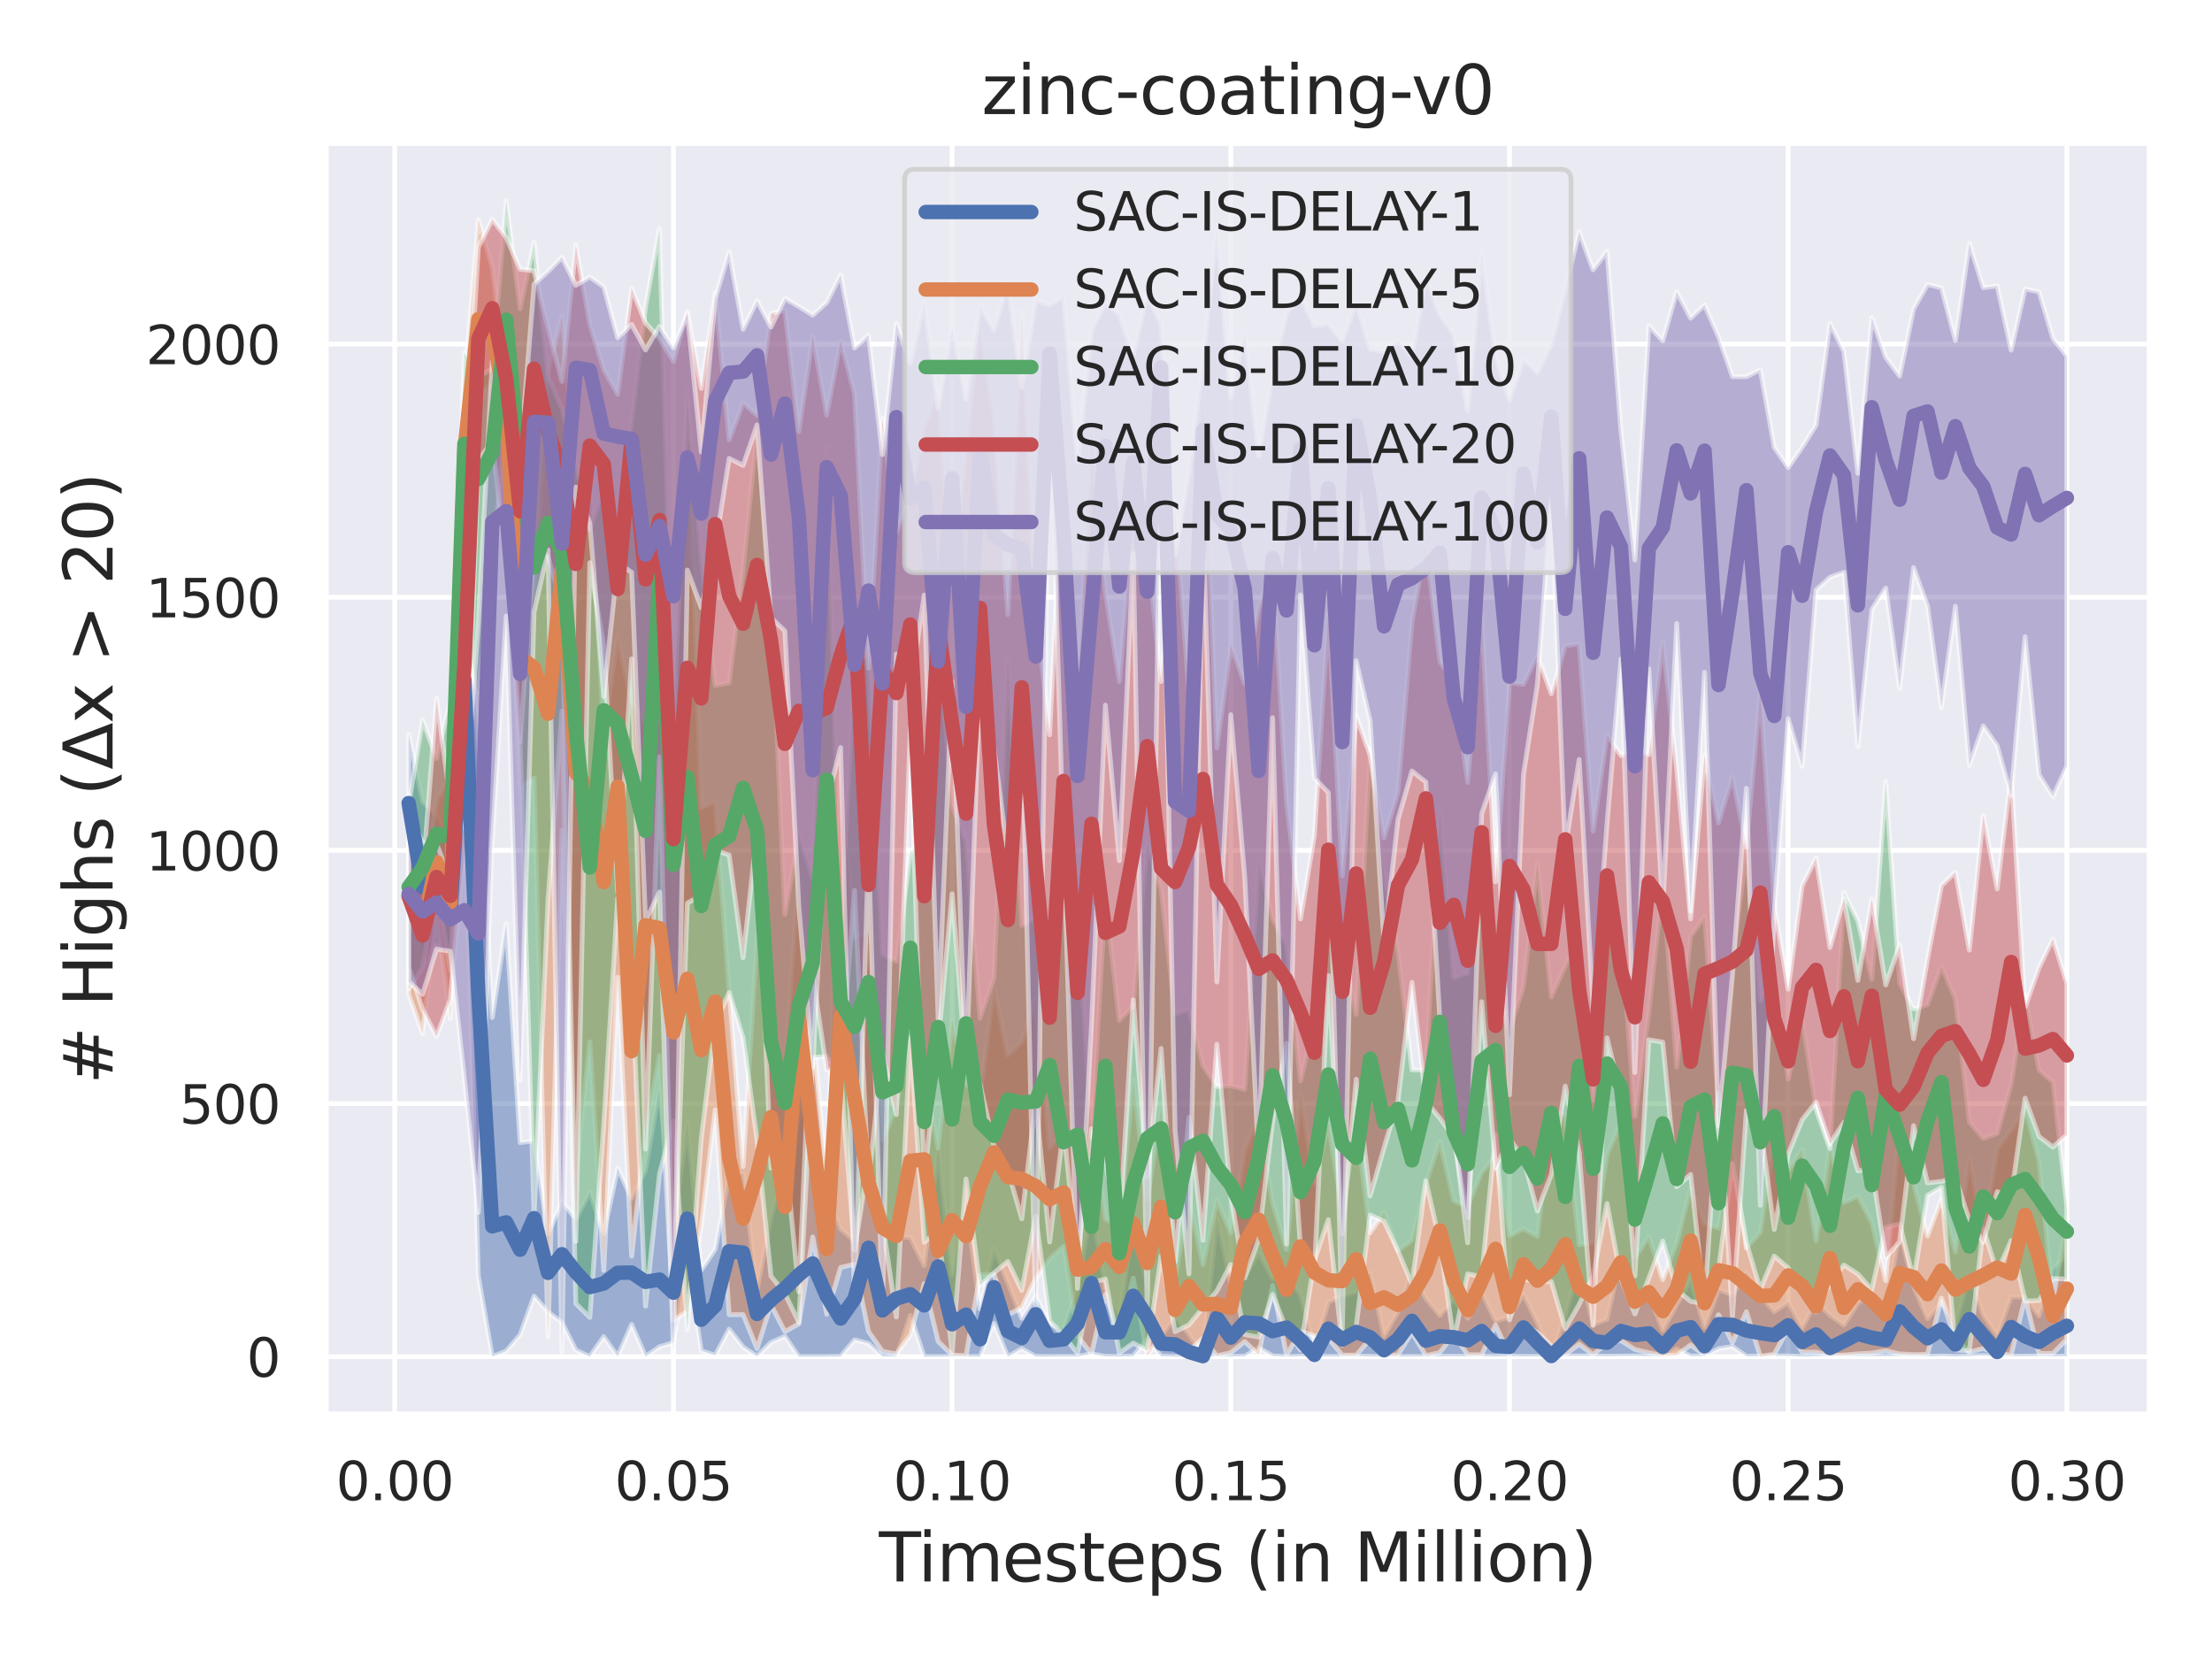 <?xml version="1.0" encoding="utf-8" standalone="no"?>
<!DOCTYPE svg PUBLIC "-//W3C//DTD SVG 1.1//EN"
  "http://www.w3.org/Graphics/SVG/1.1/DTD/svg11.dtd">
<svg xmlns:xlink="http://www.w3.org/1999/xlink" width="460.8pt" height="345.6pt" viewBox="0 0 460.8 345.6" xmlns="http://www.w3.org/2000/svg" version="1.1">
 <defs>
  <style type="text/css">*{stroke-linejoin: round; stroke-linecap: butt}</style>
 </defs>
 <g id="figure_1">
  <g id="patch_1">
   <path d="M 0 345.6 
L 460.8 345.6 
L 460.8 0 
L 0 0 
z
" style="fill: #ffffff"/>
  </g>
  <g id="axes_1">
   <g id="patch_2">
    <path d="M 67.86 294.66 
L 447.84 294.66 
L 447.84 29.76 
L 67.86 29.76 
z
" style="fill: #eaeaf2"/>
   </g>
   <g id="matplotlib.axis_1">
    <g id="xtick_1">
     <g id="line2d_1">
      <path d="M 82.229 294.66 
L 82.229 29.76 
" clip-path="url(#pfc82a15277)" style="fill: none; stroke: #ffffff; stroke-linecap: round"/>
     </g>
     <g id="text_1">
      <!-- 0.00 -->
      <g style="fill: #262626" transform="translate(69.983 312.518)scale(0.11 -0.11)">
       <defs>
        <path id="DejaVuSans-30" d="M 2034 4250 
Q 1547 4250 1301 3770 
Q 1056 3291 1056 2328 
Q 1056 1369 1301 889 
Q 1547 409 2034 409 
Q 2525 409 2770 889 
Q 3016 1369 3016 2328 
Q 3016 3291 2770 3770 
Q 2525 4250 2034 4250 
z
M 2034 4750 
Q 2819 4750 3233 4129 
Q 3647 3509 3647 2328 
Q 3647 1150 3233 529 
Q 2819 -91 2034 -91 
Q 1250 -91 836 529 
Q 422 1150 422 2328 
Q 422 3509 836 4129 
Q 1250 4750 2034 4750 
z
" transform="scale(0.016)"/>
        <path id="DejaVuSans-2e" d="M 684 794 
L 1344 794 
L 1344 0 
L 684 0 
L 684 794 
z
" transform="scale(0.016)"/>
       </defs>
       <use xlink:href="#DejaVuSans-30"/>
       <use xlink:href="#DejaVuSans-2e" x="63.623"/>
       <use xlink:href="#DejaVuSans-30" x="95.41"/>
       <use xlink:href="#DejaVuSans-30" x="159.033"/>
      </g>
     </g>
    </g>
    <g id="xtick_2">
     <g id="line2d_2">
      <path d="M 140.286 294.66 
L 140.286 29.76 
" clip-path="url(#pfc82a15277)" style="fill: none; stroke: #ffffff; stroke-linecap: round"/>
     </g>
     <g id="text_2">
      <!-- 0.05 -->
      <g style="fill: #262626" transform="translate(128.039 312.518)scale(0.11 -0.11)">
       <defs>
        <path id="DejaVuSans-35" d="M 691 4666 
L 3169 4666 
L 3169 4134 
L 1269 4134 
L 1269 2991 
Q 1406 3038 1543 3061 
Q 1681 3084 1819 3084 
Q 2600 3084 3056 2656 
Q 3513 2228 3513 1497 
Q 3513 744 3044 326 
Q 2575 -91 1722 -91 
Q 1428 -91 1123 -41 
Q 819 9 494 109 
L 494 744 
Q 775 591 1075 516 
Q 1375 441 1709 441 
Q 2250 441 2565 725 
Q 2881 1009 2881 1497 
Q 2881 1984 2565 2268 
Q 2250 2553 1709 2553 
Q 1456 2553 1204 2497 
Q 953 2441 691 2322 
L 691 4666 
z
" transform="scale(0.016)"/>
       </defs>
       <use xlink:href="#DejaVuSans-30"/>
       <use xlink:href="#DejaVuSans-2e" x="63.623"/>
       <use xlink:href="#DejaVuSans-30" x="95.41"/>
       <use xlink:href="#DejaVuSans-35" x="159.033"/>
      </g>
     </g>
    </g>
    <g id="xtick_3">
     <g id="line2d_3">
      <path d="M 198.342 294.66 
L 198.342 29.76 
" clip-path="url(#pfc82a15277)" style="fill: none; stroke: #ffffff; stroke-linecap: round"/>
     </g>
     <g id="text_3">
      <!-- 0.10 -->
      <g style="fill: #262626" transform="translate(186.096 312.518)scale(0.11 -0.11)">
       <defs>
        <path id="DejaVuSans-31" d="M 794 531 
L 1825 531 
L 1825 4091 
L 703 3866 
L 703 4441 
L 1819 4666 
L 2450 4666 
L 2450 531 
L 3481 531 
L 3481 0 
L 794 0 
L 794 531 
z
" transform="scale(0.016)"/>
       </defs>
       <use xlink:href="#DejaVuSans-30"/>
       <use xlink:href="#DejaVuSans-2e" x="63.623"/>
       <use xlink:href="#DejaVuSans-31" x="95.41"/>
       <use xlink:href="#DejaVuSans-30" x="159.033"/>
      </g>
     </g>
    </g>
    <g id="xtick_4">
     <g id="line2d_4">
      <path d="M 256.399 294.66 
L 256.399 29.76 
" clip-path="url(#pfc82a15277)" style="fill: none; stroke: #ffffff; stroke-linecap: round"/>
     </g>
     <g id="text_4">
      <!-- 0.15 -->
      <g style="fill: #262626" transform="translate(244.152 312.518)scale(0.11 -0.11)">
       <use xlink:href="#DejaVuSans-30"/>
       <use xlink:href="#DejaVuSans-2e" x="63.623"/>
       <use xlink:href="#DejaVuSans-31" x="95.41"/>
       <use xlink:href="#DejaVuSans-35" x="159.033"/>
      </g>
     </g>
    </g>
    <g id="xtick_5">
     <g id="line2d_5">
      <path d="M 314.455 294.66 
L 314.455 29.76 
" clip-path="url(#pfc82a15277)" style="fill: none; stroke: #ffffff; stroke-linecap: round"/>
     </g>
     <g id="text_5">
      <!-- 0.20 -->
      <g style="fill: #262626" transform="translate(302.209 312.518)scale(0.11 -0.11)">
       <defs>
        <path id="DejaVuSans-32" d="M 1228 531 
L 3431 531 
L 3431 0 
L 469 0 
L 469 531 
Q 828 903 1448 1529 
Q 2069 2156 2228 2338 
Q 2531 2678 2651 2914 
Q 2772 3150 2772 3378 
Q 2772 3750 2511 3984 
Q 2250 4219 1831 4219 
Q 1534 4219 1204 4116 
Q 875 4013 500 3803 
L 500 4441 
Q 881 4594 1212 4672 
Q 1544 4750 1819 4750 
Q 2544 4750 2975 4387 
Q 3406 4025 3406 3419 
Q 3406 3131 3298 2873 
Q 3191 2616 2906 2266 
Q 2828 2175 2409 1742 
Q 1991 1309 1228 531 
z
" transform="scale(0.016)"/>
       </defs>
       <use xlink:href="#DejaVuSans-30"/>
       <use xlink:href="#DejaVuSans-2e" x="63.623"/>
       <use xlink:href="#DejaVuSans-32" x="95.41"/>
       <use xlink:href="#DejaVuSans-30" x="159.033"/>
      </g>
     </g>
    </g>
    <g id="xtick_6">
     <g id="line2d_6">
      <path d="M 372.512 294.66 
L 372.512 29.76 
" clip-path="url(#pfc82a15277)" style="fill: none; stroke: #ffffff; stroke-linecap: round"/>
     </g>
     <g id="text_6">
      <!-- 0.25 -->
      <g style="fill: #262626" transform="translate(360.266 312.518)scale(0.11 -0.11)">
       <use xlink:href="#DejaVuSans-30"/>
       <use xlink:href="#DejaVuSans-2e" x="63.623"/>
       <use xlink:href="#DejaVuSans-32" x="95.41"/>
       <use xlink:href="#DejaVuSans-35" x="159.033"/>
      </g>
     </g>
    </g>
    <g id="xtick_7">
     <g id="line2d_7">
      <path d="M 430.568 294.66 
L 430.568 29.76 
" clip-path="url(#pfc82a15277)" style="fill: none; stroke: #ffffff; stroke-linecap: round"/>
     </g>
     <g id="text_7">
      <!-- 0.30 -->
      <g style="fill: #262626" transform="translate(418.322 312.518)scale(0.11 -0.11)">
       <defs>
        <path id="DejaVuSans-33" d="M 2597 2516 
Q 3050 2419 3304 2112 
Q 3559 1806 3559 1356 
Q 3559 666 3084 287 
Q 2609 -91 1734 -91 
Q 1441 -91 1130 -33 
Q 819 25 488 141 
L 488 750 
Q 750 597 1062 519 
Q 1375 441 1716 441 
Q 2309 441 2620 675 
Q 2931 909 2931 1356 
Q 2931 1769 2642 2001 
Q 2353 2234 1838 2234 
L 1294 2234 
L 1294 2753 
L 1863 2753 
Q 2328 2753 2575 2939 
Q 2822 3125 2822 3475 
Q 2822 3834 2567 4026 
Q 2313 4219 1838 4219 
Q 1578 4219 1281 4162 
Q 984 4106 628 3988 
L 628 4550 
Q 988 4650 1302 4700 
Q 1616 4750 1894 4750 
Q 2613 4750 3031 4423 
Q 3450 4097 3450 3541 
Q 3450 3153 3228 2886 
Q 3006 2619 2597 2516 
z
" transform="scale(0.016)"/>
       </defs>
       <use xlink:href="#DejaVuSans-30"/>
       <use xlink:href="#DejaVuSans-2e" x="63.623"/>
       <use xlink:href="#DejaVuSans-33" x="95.41"/>
       <use xlink:href="#DejaVuSans-30" x="159.033"/>
      </g>
     </g>
    </g>
    <g id="text_8">
     <!-- Timesteps (in Million) -->
     <g style="fill: #262626" transform="translate(183.104 329.444)scale(0.14 -0.14)">
      <defs>
       <path id="DejaVuSans-54" d="M -19 4666 
L 3928 4666 
L 3928 4134 
L 2272 4134 
L 2272 0 
L 1638 0 
L 1638 4134 
L -19 4134 
L -19 4666 
z
" transform="scale(0.016)"/>
       <path id="DejaVuSans-69" d="M 603 3500 
L 1178 3500 
L 1178 0 
L 603 0 
L 603 3500 
z
M 603 4863 
L 1178 4863 
L 1178 4134 
L 603 4134 
L 603 4863 
z
" transform="scale(0.016)"/>
       <path id="DejaVuSans-6d" d="M 3328 2828 
Q 3544 3216 3844 3400 
Q 4144 3584 4550 3584 
Q 5097 3584 5394 3201 
Q 5691 2819 5691 2113 
L 5691 0 
L 5113 0 
L 5113 2094 
Q 5113 2597 4934 2840 
Q 4756 3084 4391 3084 
Q 3944 3084 3684 2787 
Q 3425 2491 3425 1978 
L 3425 0 
L 2847 0 
L 2847 2094 
Q 2847 2600 2669 2842 
Q 2491 3084 2119 3084 
Q 1678 3084 1418 2786 
Q 1159 2488 1159 1978 
L 1159 0 
L 581 0 
L 581 3500 
L 1159 3500 
L 1159 2956 
Q 1356 3278 1631 3431 
Q 1906 3584 2284 3584 
Q 2666 3584 2933 3390 
Q 3200 3197 3328 2828 
z
" transform="scale(0.016)"/>
       <path id="DejaVuSans-65" d="M 3597 1894 
L 3597 1613 
L 953 1613 
Q 991 1019 1311 708 
Q 1631 397 2203 397 
Q 2534 397 2845 478 
Q 3156 559 3463 722 
L 3463 178 
Q 3153 47 2828 -22 
Q 2503 -91 2169 -91 
Q 1331 -91 842 396 
Q 353 884 353 1716 
Q 353 2575 817 3079 
Q 1281 3584 2069 3584 
Q 2775 3584 3186 3129 
Q 3597 2675 3597 1894 
z
M 3022 2063 
Q 3016 2534 2758 2815 
Q 2500 3097 2075 3097 
Q 1594 3097 1305 2825 
Q 1016 2553 972 2059 
L 3022 2063 
z
" transform="scale(0.016)"/>
       <path id="DejaVuSans-73" d="M 2834 3397 
L 2834 2853 
Q 2591 2978 2328 3040 
Q 2066 3103 1784 3103 
Q 1356 3103 1142 2972 
Q 928 2841 928 2578 
Q 928 2378 1081 2264 
Q 1234 2150 1697 2047 
L 1894 2003 
Q 2506 1872 2764 1633 
Q 3022 1394 3022 966 
Q 3022 478 2636 193 
Q 2250 -91 1575 -91 
Q 1294 -91 989 -36 
Q 684 19 347 128 
L 347 722 
Q 666 556 975 473 
Q 1284 391 1588 391 
Q 1994 391 2212 530 
Q 2431 669 2431 922 
Q 2431 1156 2273 1281 
Q 2116 1406 1581 1522 
L 1381 1569 
Q 847 1681 609 1914 
Q 372 2147 372 2553 
Q 372 3047 722 3315 
Q 1072 3584 1716 3584 
Q 2034 3584 2315 3537 
Q 2597 3491 2834 3397 
z
" transform="scale(0.016)"/>
       <path id="DejaVuSans-74" d="M 1172 4494 
L 1172 3500 
L 2356 3500 
L 2356 3053 
L 1172 3053 
L 1172 1153 
Q 1172 725 1289 603 
Q 1406 481 1766 481 
L 2356 481 
L 2356 0 
L 1766 0 
Q 1100 0 847 248 
Q 594 497 594 1153 
L 594 3053 
L 172 3053 
L 172 3500 
L 594 3500 
L 594 4494 
L 1172 4494 
z
" transform="scale(0.016)"/>
       <path id="DejaVuSans-70" d="M 1159 525 
L 1159 -1331 
L 581 -1331 
L 581 3500 
L 1159 3500 
L 1159 2969 
Q 1341 3281 1617 3432 
Q 1894 3584 2278 3584 
Q 2916 3584 3314 3078 
Q 3713 2572 3713 1747 
Q 3713 922 3314 415 
Q 2916 -91 2278 -91 
Q 1894 -91 1617 61 
Q 1341 213 1159 525 
z
M 3116 1747 
Q 3116 2381 2855 2742 
Q 2594 3103 2138 3103 
Q 1681 3103 1420 2742 
Q 1159 2381 1159 1747 
Q 1159 1113 1420 752 
Q 1681 391 2138 391 
Q 2594 391 2855 752 
Q 3116 1113 3116 1747 
z
" transform="scale(0.016)"/>
       <path id="DejaVuSans-20" transform="scale(0.016)"/>
       <path id="DejaVuSans-28" d="M 1984 4856 
Q 1566 4138 1362 3434 
Q 1159 2731 1159 2009 
Q 1159 1288 1364 580 
Q 1569 -128 1984 -844 
L 1484 -844 
Q 1016 -109 783 600 
Q 550 1309 550 2009 
Q 550 2706 781 3412 
Q 1013 4119 1484 4856 
L 1984 4856 
z
" transform="scale(0.016)"/>
       <path id="DejaVuSans-6e" d="M 3513 2113 
L 3513 0 
L 2938 0 
L 2938 2094 
Q 2938 2591 2744 2837 
Q 2550 3084 2163 3084 
Q 1697 3084 1428 2787 
Q 1159 2491 1159 1978 
L 1159 0 
L 581 0 
L 581 3500 
L 1159 3500 
L 1159 2956 
Q 1366 3272 1645 3428 
Q 1925 3584 2291 3584 
Q 2894 3584 3203 3211 
Q 3513 2838 3513 2113 
z
" transform="scale(0.016)"/>
       <path id="DejaVuSans-4d" d="M 628 4666 
L 1569 4666 
L 2759 1491 
L 3956 4666 
L 4897 4666 
L 4897 0 
L 4281 0 
L 4281 4097 
L 3078 897 
L 2444 897 
L 1241 4097 
L 1241 0 
L 628 0 
L 628 4666 
z
" transform="scale(0.016)"/>
       <path id="DejaVuSans-6c" d="M 603 4863 
L 1178 4863 
L 1178 0 
L 603 0 
L 603 4863 
z
" transform="scale(0.016)"/>
       <path id="DejaVuSans-6f" d="M 1959 3097 
Q 1497 3097 1228 2736 
Q 959 2375 959 1747 
Q 959 1119 1226 758 
Q 1494 397 1959 397 
Q 2419 397 2687 759 
Q 2956 1122 2956 1747 
Q 2956 2369 2687 2733 
Q 2419 3097 1959 3097 
z
M 1959 3584 
Q 2709 3584 3137 3096 
Q 3566 2609 3566 1747 
Q 3566 888 3137 398 
Q 2709 -91 1959 -91 
Q 1206 -91 779 398 
Q 353 888 353 1747 
Q 353 2609 779 3096 
Q 1206 3584 1959 3584 
z
" transform="scale(0.016)"/>
       <path id="DejaVuSans-29" d="M 513 4856 
L 1013 4856 
Q 1481 4119 1714 3412 
Q 1947 2706 1947 2009 
Q 1947 1309 1714 600 
Q 1481 -109 1013 -844 
L 513 -844 
Q 928 -128 1133 580 
Q 1338 1288 1338 2009 
Q 1338 2731 1133 3434 
Q 928 4138 513 4856 
z
" transform="scale(0.016)"/>
      </defs>
      <use xlink:href="#DejaVuSans-54"/>
      <use xlink:href="#DejaVuSans-69" x="57.959"/>
      <use xlink:href="#DejaVuSans-6d" x="85.742"/>
      <use xlink:href="#DejaVuSans-65" x="183.154"/>
      <use xlink:href="#DejaVuSans-73" x="244.678"/>
      <use xlink:href="#DejaVuSans-74" x="296.777"/>
      <use xlink:href="#DejaVuSans-65" x="335.986"/>
      <use xlink:href="#DejaVuSans-70" x="397.51"/>
      <use xlink:href="#DejaVuSans-73" x="460.986"/>
      <use xlink:href="#DejaVuSans-20" x="513.086"/>
      <use xlink:href="#DejaVuSans-28" x="544.873"/>
      <use xlink:href="#DejaVuSans-69" x="583.887"/>
      <use xlink:href="#DejaVuSans-6e" x="611.67"/>
      <use xlink:href="#DejaVuSans-20" x="675.049"/>
      <use xlink:href="#DejaVuSans-4d" x="706.836"/>
      <use xlink:href="#DejaVuSans-69" x="793.115"/>
      <use xlink:href="#DejaVuSans-6c" x="820.898"/>
      <use xlink:href="#DejaVuSans-6c" x="848.682"/>
      <use xlink:href="#DejaVuSans-69" x="876.465"/>
      <use xlink:href="#DejaVuSans-6f" x="904.248"/>
      <use xlink:href="#DejaVuSans-6e" x="965.43"/>
      <use xlink:href="#DejaVuSans-29" x="1028.809"/>
     </g>
    </g>
   </g>
   <g id="matplotlib.axis_2">
    <g id="ytick_1">
     <g id="line2d_8">
      <path d="M 67.86 282.619 
L 447.84 282.619 
" clip-path="url(#pfc82a15277)" style="fill: none; stroke: #ffffff; stroke-linecap: round"/>
     </g>
     <g id="text_9">
      <!-- 0 -->
      <g style="fill: #262626" transform="translate(51.361 286.798)scale(0.11 -0.11)">
       <use xlink:href="#DejaVuSans-30"/>
      </g>
     </g>
    </g>
    <g id="ytick_2">
     <g id="line2d_9">
      <path d="M 67.86 229.887 
L 447.84 229.887 
" clip-path="url(#pfc82a15277)" style="fill: none; stroke: #ffffff; stroke-linecap: round"/>
     </g>
     <g id="text_10">
      <!-- 500 -->
      <g style="fill: #262626" transform="translate(37.364 234.066)scale(0.11 -0.11)">
       <use xlink:href="#DejaVuSans-35"/>
       <use xlink:href="#DejaVuSans-30" x="63.623"/>
       <use xlink:href="#DejaVuSans-30" x="127.246"/>
      </g>
     </g>
    </g>
    <g id="ytick_3">
     <g id="line2d_10">
      <path d="M 67.86 177.154 
L 447.84 177.154 
" clip-path="url(#pfc82a15277)" style="fill: none; stroke: #ffffff; stroke-linecap: round"/>
     </g>
     <g id="text_11">
      <!-- 1000 -->
      <g style="fill: #262626" transform="translate(30.365 181.333)scale(0.11 -0.11)">
       <use xlink:href="#DejaVuSans-31"/>
       <use xlink:href="#DejaVuSans-30" x="63.623"/>
       <use xlink:href="#DejaVuSans-30" x="127.246"/>
       <use xlink:href="#DejaVuSans-30" x="190.869"/>
      </g>
     </g>
    </g>
    <g id="ytick_4">
     <g id="line2d_11">
      <path d="M 67.86 124.422 
L 447.84 124.422 
" clip-path="url(#pfc82a15277)" style="fill: none; stroke: #ffffff; stroke-linecap: round"/>
     </g>
     <g id="text_12">
      <!-- 1500 -->
      <g style="fill: #262626" transform="translate(30.365 128.601)scale(0.11 -0.11)">
       <use xlink:href="#DejaVuSans-31"/>
       <use xlink:href="#DejaVuSans-35" x="63.623"/>
       <use xlink:href="#DejaVuSans-30" x="127.246"/>
       <use xlink:href="#DejaVuSans-30" x="190.869"/>
      </g>
     </g>
    </g>
    <g id="ytick_5">
     <g id="line2d_12">
      <path d="M 67.86 71.69 
L 447.84 71.69 
" clip-path="url(#pfc82a15277)" style="fill: none; stroke: #ffffff; stroke-linecap: round"/>
     </g>
     <g id="text_13">
      <!-- 2000 -->
      <g style="fill: #262626" transform="translate(30.365 75.869)scale(0.11 -0.11)">
       <use xlink:href="#DejaVuSans-32"/>
       <use xlink:href="#DejaVuSans-30" x="63.623"/>
       <use xlink:href="#DejaVuSans-30" x="127.246"/>
       <use xlink:href="#DejaVuSans-30" x="190.869"/>
      </g>
     </g>
    </g>
    <g id="text_14">
     <!-- # Highs (Δx &gt; 20) -->
     <g style="fill: #262626" transform="translate(23.453 225.877)rotate(-90)scale(0.14 -0.14)">
      <defs>
       <path id="DejaVuSans-23" d="M 3272 2816 
L 2363 2816 
L 2100 1772 
L 3016 1772 
L 3272 2816 
z
M 2803 4594 
L 2478 3297 
L 3391 3297 
L 3719 4594 
L 4219 4594 
L 3897 3297 
L 4872 3297 
L 4872 2816 
L 3775 2816 
L 3519 1772 
L 4513 1772 
L 4513 1294 
L 3397 1294 
L 3072 0 
L 2572 0 
L 2894 1294 
L 1978 1294 
L 1656 0 
L 1153 0 
L 1478 1294 
L 494 1294 
L 494 1772 
L 1594 1772 
L 1856 2816 
L 850 2816 
L 850 3297 
L 1978 3297 
L 2297 4594 
L 2803 4594 
z
" transform="scale(0.016)"/>
       <path id="DejaVuSans-48" d="M 628 4666 
L 1259 4666 
L 1259 2753 
L 3553 2753 
L 3553 4666 
L 4184 4666 
L 4184 0 
L 3553 0 
L 3553 2222 
L 1259 2222 
L 1259 0 
L 628 0 
L 628 4666 
z
" transform="scale(0.016)"/>
       <path id="DejaVuSans-67" d="M 2906 1791 
Q 2906 2416 2648 2759 
Q 2391 3103 1925 3103 
Q 1463 3103 1205 2759 
Q 947 2416 947 1791 
Q 947 1169 1205 825 
Q 1463 481 1925 481 
Q 2391 481 2648 825 
Q 2906 1169 2906 1791 
z
M 3481 434 
Q 3481 -459 3084 -895 
Q 2688 -1331 1869 -1331 
Q 1566 -1331 1297 -1286 
Q 1028 -1241 775 -1147 
L 775 -588 
Q 1028 -725 1275 -790 
Q 1522 -856 1778 -856 
Q 2344 -856 2625 -561 
Q 2906 -266 2906 331 
L 2906 616 
Q 2728 306 2450 153 
Q 2172 0 1784 0 
Q 1141 0 747 490 
Q 353 981 353 1791 
Q 353 2603 747 3093 
Q 1141 3584 1784 3584 
Q 2172 3584 2450 3431 
Q 2728 3278 2906 2969 
L 2906 3500 
L 3481 3500 
L 3481 434 
z
" transform="scale(0.016)"/>
       <path id="DejaVuSans-68" d="M 3513 2113 
L 3513 0 
L 2938 0 
L 2938 2094 
Q 2938 2591 2744 2837 
Q 2550 3084 2163 3084 
Q 1697 3084 1428 2787 
Q 1159 2491 1159 1978 
L 1159 0 
L 581 0 
L 581 4863 
L 1159 4863 
L 1159 2956 
Q 1366 3272 1645 3428 
Q 1925 3584 2291 3584 
Q 2894 3584 3203 3211 
Q 3513 2838 3513 2113 
z
" transform="scale(0.016)"/>
       <path id="DejaVuSans-394" d="M 2188 4044 
L 906 525 
L 3472 525 
L 2188 4044 
z
M 50 0 
L 1831 4666 
L 2547 4666 
L 4325 0 
L 50 0 
z
" transform="scale(0.016)"/>
       <path id="DejaVuSans-78" d="M 3513 3500 
L 2247 1797 
L 3578 0 
L 2900 0 
L 1881 1375 
L 863 0 
L 184 0 
L 1544 1831 
L 300 3500 
L 978 3500 
L 1906 2253 
L 2834 3500 
L 3513 3500 
z
" transform="scale(0.016)"/>
       <path id="DejaVuSans-3e" d="M 678 3150 
L 678 3719 
L 4684 2266 
L 4684 1747 
L 678 294 
L 678 863 
L 3897 2003 
L 678 3150 
z
" transform="scale(0.016)"/>
      </defs>
      <use xlink:href="#DejaVuSans-23"/>
      <use xlink:href="#DejaVuSans-20" x="83.789"/>
      <use xlink:href="#DejaVuSans-48" x="115.576"/>
      <use xlink:href="#DejaVuSans-69" x="190.771"/>
      <use xlink:href="#DejaVuSans-67" x="218.555"/>
      <use xlink:href="#DejaVuSans-68" x="282.031"/>
      <use xlink:href="#DejaVuSans-73" x="345.41"/>
      <use xlink:href="#DejaVuSans-20" x="397.51"/>
      <use xlink:href="#DejaVuSans-28" x="429.297"/>
      <use xlink:href="#DejaVuSans-394" x="468.311"/>
      <use xlink:href="#DejaVuSans-78" x="536.719"/>
      <use xlink:href="#DejaVuSans-20" x="595.898"/>
      <use xlink:href="#DejaVuSans-3e" x="627.686"/>
      <use xlink:href="#DejaVuSans-20" x="711.475"/>
      <use xlink:href="#DejaVuSans-32" x="743.262"/>
      <use xlink:href="#DejaVuSans-30" x="806.885"/>
      <use xlink:href="#DejaVuSans-29" x="870.508"/>
     </g>
    </g>
   </g>
   <g id="PolyCollection_1">
    <defs>
     <path id="mb8622bae77" d="M 85.132 -166.168 
L 85.132 -192.597 
L 88.035 -178.634 
L 90.937 -175.744 
L 93.84 -168.403 
L 96.743 -225.734 
L 99.646 -192.112 
L 102.549 -133.621 
L 105.452 -153.195 
L 108.354 -107.571 
L 111.257 -107.93 
L 114.16 -88.567 
L 117.063 -95.337 
L 119.966 -91.646 
L 122.869 -97.257 
L 125.771 -88.588 
L 128.674 -102.277 
L 131.577 -95.949 
L 134.48 -101.897 
L 137.383 -118.983 
L 140.286 -88.925 
L 143.188 -111.917 
L 146.091 -81.036 
L 148.994 -85.361 
L 151.897 -100.801 
L 154.8 -101.096 
L 157.702 -76.944 
L 160.605 -92.026 
L 163.508 -102.509 
L 166.411 -112.465 
L 169.314 -125.754 
L 172.217 -97.151 
L 175.119 -89.579 
L 178.022 -87.111 
L 180.925 -105.167 
L 183.828 -94.515 
L 186.731 -88.103 
L 189.634 -87.807 
L 192.536 -81.986 
L 195.439 -106.475 
L 198.342 -80.024 
L 201.245 -94.599 
L 204.148 -72.937 
L 207.051 -85.593 
L 209.953 -78.358 
L 212.856 -70.975 
L 215.759 -75.531 
L 218.662 -69.836 
L 221.565 -68.739 
L 224.467 -77.345 
L 227.37 -94.515 
L 230.273 -77.176 
L 233.176 -71.397 
L 236.079 -90.95 
L 238.982 -78.168 
L 241.884 -67.242 
L 244.787 -71.292 
L 247.69 -67.664 
L 250.593 -63.297 
L 253.496 -92.047 
L 256.399 -78.379 
L 259.301 -79.729 
L 262.204 -84.58 
L 265.107 -79.244 
L 268.01 -79.982 
L 270.913 -75.89 
L 273.816 -64.563 
L 276.718 -74.35 
L 279.621 -75.721 
L 282.524 -76.523 
L 285.427 -80.404 
L 288.33 -67.263 
L 291.233 -72.367 
L 294.135 -81.1 
L 297.038 -75.13 
L 299.941 -71.587 
L 302.844 -74.941 
L 305.747 -70.996 
L 308.649 -76.396 
L 311.552 -70.385 
L 314.455 -71.292 
L 317.358 -75.995 
L 320.261 -70.047 
L 323.164 -63.171 
L 326.066 -71.524 
L 328.969 -81.817 
L 331.872 -69.71 
L 334.775 -70.764 
L 337.678 -83.926 
L 340.581 -75.362 
L 343.483 -76.08 
L 346.386 -68.465 
L 349.289 -73.844 
L 352.192 -78.948 
L 355.095 -69.161 
L 357.998 -76.966 
L 360.9 -75.89 
L 363.803 -80.467 
L 366.706 -75.721 
L 369.609 -72.346 
L 372.512 -74.35 
L 375.414 -68.929 
L 378.317 -74.54 
L 381.22 -71.629 
L 384.123 -69.562 
L 387.026 -74.118 
L 389.929 -76.016 
L 392.831 -72.895 
L 395.734 -89.115 
L 398.637 -77.598 
L 401.54 -70.891 
L 404.443 -74.455 
L 407.346 -69.815 
L 410.248 -80.024 
L 413.151 -71.629 
L 416.054 -67.41 
L 418.957 -75.447 
L 421.86 -75.405 
L 424.763 -71.524 
L 427.665 -81.205 
L 430.568 -84.137 
L 430.568 -63.086 
L 430.568 -63.086 
L 427.665 -63.044 
L 424.763 -63.129 
L 421.86 -63.086 
L 418.957 -63.065 
L 416.054 -63.065 
L 413.151 -63.234 
L 410.248 -63.129 
L 407.346 -63.023 
L 404.443 -63.129 
L 401.54 -63.023 
L 398.637 -63.107 
L 395.734 -63.129 
L 392.831 -63.065 
L 389.929 -63.107 
L 387.026 -63.086 
L 384.123 -63.171 
L 381.22 -63.044 
L 378.317 -63.086 
L 375.414 -63.002 
L 372.512 -63.129 
L 369.609 -63.171 
L 366.706 -63.065 
L 363.803 -63.065 
L 360.9 -65.111 
L 357.998 -64.626 
L 355.095 -63.086 
L 352.192 -63.107 
L 349.289 -64.605 
L 346.386 -63.065 
L 343.483 -63.086 
L 340.581 -63.15 
L 337.678 -63.107 
L 334.775 -63.065 
L 331.872 -63.129 
L 328.969 -63.15 
L 326.066 -63.107 
L 323.164 -63.044 
L 320.261 -63.023 
L 317.358 -63.023 
L 314.455 -63.065 
L 311.552 -63.023 
L 308.649 -63.065 
L 305.747 -63.023 
L 302.844 -63.065 
L 299.941 -63.044 
L 297.038 -63.023 
L 294.135 -63.023 
L 291.233 -62.981 
L 288.33 -63.002 
L 285.427 -63.023 
L 282.524 -63.086 
L 279.621 -63.002 
L 276.718 -63.023 
L 273.816 -62.981 
L 270.913 -63.065 
L 268.01 -62.981 
L 265.107 -63.15 
L 262.204 -64.837 
L 259.301 -63.065 
L 256.399 -63.002 
L 253.496 -63.044 
L 250.593 -63.002 
L 247.69 -62.981 
L 244.787 -62.981 
L 241.884 -63.065 
L 238.982 -66.651 
L 236.079 -63.086 
L 233.176 -63.002 
L 230.273 -63.044 
L 227.37 -63.593 
L 224.467 -63.002 
L 221.565 -63.023 
L 218.662 -63.002 
L 215.759 -63.002 
L 212.856 -64.668 
L 209.953 -62.981 
L 207.051 -69.92 
L 204.148 -62.981 
L 201.245 -63.002 
L 198.342 -63.002 
L 195.439 -62.981 
L 192.536 -62.981 
L 189.634 -71.587 
L 186.731 -63.002 
L 183.828 -63.023 
L 180.925 -65.723 
L 178.022 -66.482 
L 175.119 -63.023 
L 172.217 -62.981 
L 169.314 -62.981 
L 166.411 -62.981 
L 163.508 -67.221 
L 160.605 -65.934 
L 157.702 -63.044 
L 154.8 -64.985 
L 151.897 -68.718 
L 148.994 -63.255 
L 146.091 -64.225 
L 143.188 -82.787 
L 140.286 -65.892 
L 137.383 -65.048 
L 134.48 -63.023 
L 131.577 -69.71 
L 128.674 -63.044 
L 125.771 -67.157 
L 122.869 -62.981 
L 119.966 -64.352 
L 117.063 -70.11 
L 114.16 -72.304 
L 111.257 -75.594 
L 108.354 -67.558 
L 105.452 -64.162 
L 102.549 -63.002 
L 99.646 -79.813 
L 96.743 -178.992 
L 93.84 -146.256 
L 90.937 -148.998 
L 88.035 -144.315 
L 85.132 -166.168 
z
" style="stroke: #ffffff; stroke-opacity: 0.5"/>
    </defs>
    <g clip-path="url(#pfc82a15277)">
     <use xlink:href="#mb8622bae77" x="0" y="345.6" style="fill: #4c72b0; fill-opacity: 0.5; stroke: #ffffff; stroke-opacity: 0.5"/>
    </g>
   </g>
   <g id="PolyCollection_2">
    <defs>
     <path id="m7616fca73d" d="M 85.132 -138.494 
L 85.132 -173.993 
L 88.035 -159.523 
L 90.937 -179.119 
L 93.84 -184.012 
L 96.743 -265.937 
L 99.646 -299.855 
L 102.549 -290.025 
L 105.452 -267.751 
L 108.354 -252.775 
L 111.257 -221.115 
L 114.16 -268.236 
L 117.063 -279.859 
L 119.966 -245.899 
L 122.869 -248.093 
L 125.771 -192.681 
L 128.674 -213.142 
L 131.577 -199.241 
L 134.48 -194.706 
L 137.383 -195.402 
L 140.286 -195.866 
L 143.188 -264.482 
L 146.091 -177.326 
L 148.994 -178.676 
L 151.897 -139.274 
L 154.8 -102.572 
L 157.702 -150.559 
L 160.605 -134.781 
L 163.508 -123.897 
L 166.411 -164.586 
L 169.314 -130.985 
L 172.217 -100.653 
L 175.119 -183.527 
L 178.022 -150.221 
L 180.925 -151.276 
L 183.828 -108.246 
L 186.731 -115.08 
L 189.634 -131.449 
L 192.536 -121.746 
L 195.439 -106.453 
L 198.342 -133.073 
L 201.245 -119.721 
L 204.148 -117.19 
L 207.051 -140.202 
L 209.953 -125.838 
L 212.856 -128.707 
L 215.759 -137.439 
L 218.662 -106.496 
L 221.565 -109.913 
L 224.467 -100.569 
L 227.37 -112.613 
L 230.273 -91.625 
L 233.176 -90.149 
L 236.079 -120.691 
L 238.982 -95.591 
L 241.884 -114.595 
L 244.787 -79.349 
L 247.69 -95.865 
L 250.593 -82.175 
L 253.496 -95.633 
L 256.399 -88.735 
L 259.301 -106.221 
L 262.204 -113.077 
L 265.107 -95.021 
L 268.01 -85.339 
L 270.913 -118.097 
L 273.816 -99.198 
L 276.718 -111.579 
L 279.621 -93.186 
L 282.524 -111.516 
L 285.427 -88.778 
L 288.33 -93.081 
L 291.233 -85.044 
L 294.135 -87.259 
L 297.038 -99.176 
L 299.941 -107.846 
L 302.844 -95.422 
L 305.747 -94.304 
L 308.649 -101.328 
L 311.552 -104.829 
L 314.455 -88.124 
L 317.358 -89.663 
L 320.261 -88.018 
L 323.164 -114.532 
L 326.066 -113.266 
L 328.969 -86.31 
L 331.872 -86.689 
L 334.775 -105.061 
L 337.678 -111.811 
L 340.581 -83.525 
L 343.483 -87.997 
L 346.386 -79.033 
L 349.289 -86.668 
L 352.192 -98.101 
L 355.095 -90.739 
L 357.998 -89.748 
L 360.9 -106.601 
L 363.803 -85.614 
L 366.706 -88.904 
L 369.609 -109.09 
L 372.512 -101.771 
L 375.414 -106.158 
L 378.317 -87.111 
L 381.22 -106.812 
L 384.123 -95.105 
L 387.026 -96.392 
L 389.929 -90.929 
L 392.831 -78.801 
L 395.734 -111.284 
L 398.637 -99.029 
L 401.54 -88.124 
L 404.443 -95.907 
L 407.346 -84.854 
L 410.248 -104.492 
L 413.151 -88.946 
L 416.054 -106.348 
L 418.957 -110.292 
L 421.86 -114.595 
L 424.763 -103.796 
L 427.665 -74.898 
L 430.568 -91.836 
L 430.568 -66.63 
L 430.568 -66.63 
L 427.665 -63.656 
L 424.763 -63.635 
L 421.86 -75.278 
L 418.957 -63.339 
L 416.054 -63.614 
L 413.151 -64.689 
L 410.248 -63.93 
L 407.346 -66.651 
L 404.443 -75.173 
L 401.54 -63.466 
L 398.637 -63.403 
L 395.734 -63.55 
L 392.831 -64.225 
L 389.929 -63.719 
L 387.026 -63.572 
L 384.123 -63.318 
L 381.22 -63.276 
L 378.317 -63.909 
L 375.414 -63.909 
L 372.512 -68.781 
L 369.609 -63.508 
L 366.706 -63.023 
L 363.803 -72.346 
L 360.9 -65.913 
L 357.998 -71.713 
L 355.095 -63.276 
L 352.192 -65.428 
L 349.289 -63.276 
L 346.386 -63.213 
L 343.483 -63.804 
L 340.581 -64.479 
L 337.678 -66.335 
L 334.775 -65.892 
L 331.872 -63.382 
L 328.969 -65.575 
L 326.066 -63.403 
L 323.164 -65.259 
L 320.261 -68.043 
L 317.358 -69.604 
L 314.455 -63.339 
L 311.552 -69.562 
L 308.649 -63.382 
L 305.747 -63.382 
L 302.844 -67.642 
L 299.941 -63.846 
L 297.038 -63.192 
L 294.135 -68.022 
L 291.233 -63.382 
L 288.33 -63.129 
L 285.427 -66.672 
L 282.524 -63.297 
L 279.621 -63.297 
L 276.718 -66.778 
L 273.816 -67.347 
L 270.913 -68.296 
L 268.01 -63.318 
L 265.107 -77.788 
L 262.204 -63.361 
L 259.301 -66.124 
L 256.399 -63.804 
L 253.496 -63.171 
L 250.593 -66.841 
L 247.69 -64.183 
L 244.787 -64.921 
L 241.884 -67.157 
L 238.982 -63.129 
L 236.079 -79.349 
L 233.176 -67.769 
L 230.273 -75.974 
L 227.37 -63.572 
L 224.467 -67.263 
L 221.565 -85.993 
L 218.662 -83.357 
L 215.759 -79.328 
L 212.856 -73.19 
L 209.953 -71.692 
L 207.051 -80.172 
L 204.148 -80.003 
L 201.245 -63.171 
L 198.342 -63.318 
L 195.439 -66.145 
L 192.536 -78.21 
L 189.634 -67.453 
L 186.731 -63.529 
L 183.828 -64.099 
L 180.925 -68.233 
L 178.022 -82.239 
L 175.119 -81.564 
L 172.217 -71.819 
L 169.314 -87.934 
L 166.411 -69.815 
L 163.508 -68.191 
L 160.605 -73.823 
L 157.702 -64.647 
L 154.8 -71.756 
L 151.897 -71.713 
L 148.994 -114.427 
L 146.091 -90.191 
L 143.188 -72.473 
L 140.286 -70.532 
L 137.383 -125.711 
L 134.48 -109.849 
L 131.577 -83.926 
L 128.674 -142.037 
L 125.771 -80.952 
L 122.869 -128.58 
L 119.966 -100.569 
L 117.063 -172.664 
L 114.16 -67.136 
L 111.257 -183.527 
L 108.354 -181.819 
L 105.452 -248.177 
L 102.549 -266.064 
L 99.646 -262.984 
L 96.743 -239.402 
L 93.84 -133.368 
L 90.937 -154.588 
L 88.035 -130.267 
L 85.132 -138.494 
z
" style="stroke: #ffffff; stroke-opacity: 0.5"/>
    </defs>
    <g clip-path="url(#pfc82a15277)">
     <use xlink:href="#m7616fca73d" x="0" y="345.6" style="fill: #dd8452; fill-opacity: 0.5; stroke: #ffffff; stroke-opacity: 0.5"/>
    </g>
   </g>
   <g id="PolyCollection_3">
    <defs>
     <path id="mc5b344f699" d="M 85.132 -139.612 
L 85.132 -177.916 
L 88.035 -195.634 
L 90.937 -187.556 
L 93.84 -199.937 
L 96.743 -272.117 
L 99.646 -267.118 
L 102.549 -268.764 
L 105.452 -303.799 
L 108.354 -281.251 
L 111.257 -295.172 
L 114.16 -267.161 
L 117.063 -260.495 
L 119.966 -249.611 
L 122.869 -235.331 
L 125.771 -244.001 
L 128.674 -236.386 
L 131.577 -257.753 
L 134.48 -281.715 
L 137.383 -298.02 
L 140.286 -194.622 
L 143.188 -262.098 
L 146.091 -229.446 
L 148.994 -202.827 
L 151.897 -203.354 
L 154.8 -226.831 
L 157.702 -255.981 
L 160.605 -221.431 
L 163.508 -155.094 
L 166.411 -172.01 
L 169.314 -162.603 
L 172.217 -252.775 
L 175.119 -151.276 
L 178.022 -207.404 
L 180.925 -209.113 
L 183.828 -146.804 
L 186.731 -145.37 
L 189.634 -168.129 
L 192.536 -171.588 
L 195.439 -213.479 
L 198.342 -177.748 
L 201.245 -170.302 
L 204.148 -133.452 
L 207.051 -141.869 
L 209.953 -209.218 
L 212.856 -152.816 
L 215.759 -154.44 
L 218.662 -142.269 
L 221.565 -159.798 
L 224.467 -156.38 
L 227.37 -108.668 
L 230.273 -158.3 
L 233.176 -132.988 
L 236.079 -136.131 
L 238.982 -170.007 
L 241.884 -160.198 
L 244.787 -134.381 
L 247.69 -135.309 
L 250.593 -123.623 
L 253.496 -119.278 
L 256.399 -119.405 
L 259.301 -118.645 
L 262.204 -166.273 
L 265.107 -154.292 
L 268.01 -148.724 
L 270.913 -120.375 
L 273.816 -132.482 
L 276.718 -156.402 
L 279.621 -149.715 
L 282.524 -134.296 
L 285.427 -189.771 
L 288.33 -163.468 
L 291.233 -147.332 
L 294.135 -122.716 
L 297.038 -122.674 
L 299.941 -177.009 
L 302.844 -141.869 
L 305.747 -142.902 
L 308.649 -160.81 
L 311.552 -139.654 
L 314.455 -131.048 
L 317.358 -140.033 
L 320.261 -165.957 
L 323.164 -137.903 
L 326.066 -144.379 
L 328.969 -150.01 
L 331.872 -116.473 
L 334.775 -150.728 
L 337.678 -150.706 
L 340.581 -112.992 
L 343.483 -134.634 
L 346.386 -161.485 
L 349.289 -123.286 
L 352.192 -150.559 
L 355.095 -154.651 
L 357.998 -115.291 
L 360.9 -145.518 
L 363.803 -167.982 
L 366.706 -137.08 
L 369.609 -143.345 
L 372.512 -120.776 
L 375.414 -133.431 
L 378.317 -114.49 
L 381.22 -106.327 
L 384.123 -159.692 
L 387.026 -153.786 
L 389.929 -141.594 
L 392.831 -182.873 
L 395.734 -140.793 
L 398.637 -135.393 
L 401.54 -136.3 
L 404.443 -144.315 
L 407.346 -137.418 
L 410.248 -111.895 
L 413.151 -108.415 
L 416.054 -109.47 
L 418.957 -119.594 
L 421.86 -138.325 
L 424.763 -122.674 
L 427.665 -120.143 
L 430.568 -94.325 
L 430.568 -79.138 
L 430.568 -79.138 
L 427.665 -79.286 
L 424.763 -74.666 
L 421.86 -74.561 
L 418.957 -87.175 
L 416.054 -80.509 
L 413.151 -89.642 
L 410.248 -64.204 
L 407.346 -64.394 
L 404.443 -98.291 
L 401.54 -96.603 
L 398.637 -78.99 
L 395.734 -90.634 
L 392.831 -89.917 
L 389.929 -76.923 
L 387.026 -80.193 
L 384.123 -82.07 
L 381.22 -78.358 
L 378.317 -72.283 
L 375.414 -76.059 
L 372.512 -81.458 
L 369.609 -83.947 
L 366.706 -76.966 
L 363.803 -86.689 
L 360.9 -103.226 
L 357.998 -81.163 
L 355.095 -73.991 
L 352.192 -74.498 
L 349.289 -76.881 
L 346.386 -87.069 
L 343.483 -79.349 
L 340.581 -71.861 
L 337.678 -79.18 
L 334.775 -94.873 
L 331.872 -79.855 
L 328.969 -73.865 
L 326.066 -68.803 
L 323.164 -78.632 
L 320.261 -78.484 
L 317.358 -79.138 
L 314.455 -70.638 
L 311.552 -109.28 
L 308.649 -79.644 
L 305.747 -80.235 
L 302.844 -66.356 
L 299.941 -86.816 
L 297.038 -99.662 
L 294.135 -78.083 
L 291.233 -84.96 
L 288.33 -91.182 
L 285.427 -92.49 
L 282.524 -69.372 
L 279.621 -65.407 
L 276.718 -91.541 
L 273.816 -83.04 
L 270.913 -64.352 
L 268.01 -68.634 
L 265.107 -75.953 
L 262.204 -67.073 
L 259.301 -67.579 
L 256.399 -82.197 
L 253.496 -76.67 
L 250.593 -73.169 
L 247.69 -69.625 
L 244.787 -68.191 
L 241.884 -83.947 
L 238.982 -64.268 
L 236.079 -65.807 
L 233.176 -63.74 
L 230.273 -79.159 
L 227.37 -78.4 
L 224.467 -63.656 
L 221.565 -67.41 
L 218.662 -70.385 
L 215.759 -92.279 
L 212.856 -76.776 
L 209.953 -82.829 
L 207.051 -80.425 
L 204.148 -77.83 
L 201.245 -99.999 
L 198.342 -63.846 
L 195.439 -89.347 
L 192.536 -86.837 
L 189.634 -129.424 
L 186.731 -71.249 
L 183.828 -90.971 
L 180.925 -103.754 
L 178.022 -85.15 
L 175.119 -121.535 
L 172.217 -125.543 
L 169.314 -125.311 
L 166.411 -70.11 
L 163.508 -76.122 
L 160.605 -79.792 
L 157.702 -108.099 
L 154.8 -129.403 
L 151.897 -138.852 
L 148.994 -132.313 
L 146.091 -108.415 
L 143.188 -68.592 
L 140.286 -112.106 
L 137.383 -101.011 
L 134.48 -73.506 
L 131.577 -142.417 
L 128.674 -158.448 
L 125.771 -111.22 
L 122.869 -71.144 
L 119.966 -74.034 
L 117.063 -197.47 
L 114.16 -158.026 
L 111.257 -92.384 
L 108.354 -190.91 
L 105.452 -260.284 
L 102.549 -226.093 
L 99.646 -201.372 
L 96.743 -211.581 
L 93.84 -143.387 
L 90.937 -161.021 
L 88.035 -144.062 
L 85.132 -139.612 
z
" style="stroke: #ffffff; stroke-opacity: 0.5"/>
    </defs>
    <g clip-path="url(#pfc82a15277)">
     <use xlink:href="#mc5b344f699" x="0" y="345.6" style="fill: #55a868; fill-opacity: 0.5; stroke: #ffffff; stroke-opacity: 0.5"/>
    </g>
   </g>
   <g id="PolyCollection_4">
    <defs>
     <path id="m82fc356c05" d="M 85.132 -144.147 
L 85.132 -180.026 
L 88.035 -162.983 
L 90.937 -200.169 
L 93.84 -178.507 
L 96.743 -244.001 
L 99.646 -294.117 
L 102.549 -299.876 
L 105.452 -296.142 
L 108.354 -289.519 
L 111.257 -289.182 
L 114.16 -277.264 
L 117.063 -266.127 
L 119.966 -294.518 
L 122.869 -278.002 
L 125.771 -268.553 
L 128.674 -263.427 
L 131.577 -285.533 
L 134.48 -278.319 
L 137.383 -275.113 
L 140.286 -270.303 
L 143.188 -280.744 
L 146.091 -264.672 
L 148.994 -284.71 
L 151.897 -253.914 
L 154.8 -261.634 
L 157.702 -259.061 
L 160.605 -280.302 
L 163.508 -280.955 
L 166.411 -255.686 
L 169.314 -275.619 
L 172.217 -259.124 
L 175.119 -274.564 
L 178.022 -263.469 
L 180.925 -206.392 
L 183.828 -258.428 
L 186.731 -234.635 
L 189.634 -242.524 
L 192.536 -256.909 
L 195.439 -264.081 
L 198.342 -223.055 
L 201.245 -253.092 
L 204.148 -277.306 
L 207.051 -259.124 
L 209.953 -217.592 
L 212.856 -280.766 
L 215.759 -218.436 
L 218.662 -192.513 
L 221.565 -252.712 
L 224.467 -199.748 
L 227.37 -256.256 
L 230.273 -222.19 
L 233.176 -203.586 
L 236.079 -238.495 
L 238.982 -231.176 
L 241.884 -203.629 
L 244.787 -239.613 
L 247.69 -200.929 
L 250.593 -262.71 
L 253.496 -189.813 
L 256.399 -211.138 
L 259.301 -203.186 
L 262.204 -219.005 
L 265.107 -227.443 
L 268.01 -178.444 
L 270.913 -154.145 
L 273.816 -171.588 
L 276.718 -217.993 
L 279.621 -163.151 
L 282.524 -196.457 
L 285.427 -188.189 
L 288.33 -171.061 
L 291.233 -180.616 
L 294.135 -216.031 
L 297.038 -231.978 
L 299.941 -207.763 
L 302.844 -203.692 
L 305.747 -182.578 
L 308.649 -217.888 
L 311.552 -161.907 
L 314.455 -203.439 
L 317.358 -203.038 
L 320.261 -209.092 
L 323.164 -201.076 
L 326.066 -211.074 
L 328.969 -211.475 
L 331.872 -172.453 
L 334.775 -192.597 
L 337.678 -188.189 
L 340.581 -189.539 
L 343.483 -188.378 
L 346.386 -211.918 
L 349.289 -185.383 
L 352.192 -154.166 
L 355.095 -188.357 
L 357.998 -174.141 
L 360.9 -183.78 
L 363.803 -169.1 
L 366.706 -201.751 
L 369.609 -157.013 
L 372.512 -139.527 
L 375.414 -161.063 
L 378.317 -166.864 
L 381.22 -148.196 
L 384.123 -158.448 
L 387.026 -141.362 
L 389.929 -158.342 
L 392.831 -140.413 
L 395.734 -148.745 
L 398.637 -129.213 
L 401.54 -145.792 
L 404.443 -161.105 
L 407.346 -163.932 
L 410.248 -147.669 
L 413.151 -175.744 
L 416.054 -160.409 
L 418.957 -184.666 
L 421.86 -135.794 
L 424.763 -143.999 
L 427.665 -150.01 
L 430.568 -140.751 
L 430.568 -109.196 
L 430.568 -109.196 
L 427.665 -106.643 
L 424.763 -108.837 
L 421.86 -116.831 
L 418.957 -96.392 
L 416.054 -97.362 
L 413.151 -86.816 
L 410.248 -91.351 
L 407.346 -100.294 
L 404.443 -99.493 
L 401.54 -99.176 
L 398.637 -111.115 
L 395.734 -86.942 
L 392.831 -83.568 
L 389.929 -102.108 
L 387.026 -101.686 
L 384.123 -111.811 
L 381.22 -107.318 
L 378.317 -116.009 
L 375.414 -112.338 
L 372.512 -105.167 
L 369.609 -89.474 
L 366.706 -111.157 
L 363.803 -114.279 
L 360.9 -71.292 
L 357.998 -117.907 
L 355.095 -74.055 
L 352.192 -100.948 
L 349.289 -98.375 
L 346.386 -128.496 
L 343.483 -129.002 
L 340.581 -79.813 
L 337.678 -117.506 
L 334.775 -129.403 
L 331.872 -69.478 
L 328.969 -105.546 
L 326.066 -119.341 
L 323.164 -100.948 
L 320.261 -93.313 
L 317.358 -104.239 
L 314.455 -108.436 
L 311.552 -102.256 
L 308.649 -136.933 
L 305.747 -91.878 
L 302.844 -108.626 
L 299.941 -112.676 
L 297.038 -116.177 
L 294.135 -140.962 
L 291.233 -116.325 
L 288.33 -106.517 
L 285.427 -96.455 
L 282.524 -120.776 
L 279.621 -88.567 
L 276.718 -142.375 
L 273.816 -80.783 
L 270.913 -85.761 
L 268.01 -128.242 
L 265.107 -112.043 
L 262.204 -87.428 
L 259.301 -79.37 
L 256.399 -96.371 
L 253.496 -128.074 
L 250.593 -87.217 
L 247.69 -112.887 
L 244.787 -82.745 
L 241.884 -127.188 
L 238.982 -100.337 
L 236.079 -137.334 
L 233.176 -88.524 
L 230.273 -103.775 
L 227.37 -110.482 
L 224.467 -82.724 
L 221.565 -110.714 
L 218.662 -86.879 
L 215.759 -116.114 
L 212.856 -91.71 
L 209.953 -101.792 
L 207.051 -107.002 
L 204.148 -119.805 
L 201.245 -122.864 
L 198.342 -159.418 
L 195.439 -128.306 
L 192.536 -99.451 
L 189.634 -193.968 
L 186.731 -113.414 
L 183.828 -126.344 
L 180.925 -99.282 
L 178.022 -160.114 
L 175.119 -122.822 
L 172.217 -122.695 
L 169.314 -142.354 
L 166.411 -76.501 
L 163.508 -106.158 
L 160.605 -102.256 
L 157.702 -172.432 
L 154.8 -146.087 
L 151.897 -167.496 
L 148.994 -168.425 
L 146.091 -159.08 
L 143.188 -157.477 
L 140.286 -74.835 
L 137.383 -187.914 
L 134.48 -106.243 
L 131.577 -208.354 
L 128.674 -159.798 
L 125.771 -211.096 
L 122.869 -228.392 
L 119.966 -86.985 
L 117.063 -219.491 
L 114.16 -229.657 
L 111.257 -231.935 
L 108.354 -191.078 
L 105.452 -228.097 
L 102.549 -253.598 
L 99.646 -249.759 
L 96.743 -168.804 
L 93.84 -137.502 
L 90.937 -129.656 
L 88.035 -135.33 
L 85.132 -144.147 
z
" style="stroke: #ffffff; stroke-opacity: 0.5"/>
    </defs>
    <g clip-path="url(#pfc82a15277)">
     <use xlink:href="#m82fc356c05" x="0" y="345.6" style="fill: #c44e52; fill-opacity: 0.5; stroke: #ffffff; stroke-opacity: 0.5"/>
    </g>
   </g>
   <g id="PolyCollection_5">
    <defs>
     <path id="m3cb46859f6" d="M 85.132 -141.088 
L 85.132 -177.22 
L 88.035 -170.007 
L 90.937 -169.859 
L 93.84 -162.244 
L 96.743 -176.44 
L 99.646 -215.715 
L 102.549 -270.346 
L 105.452 -269.924 
L 108.354 -250.202 
L 111.257 -286.419 
L 114.16 -289.055 
L 117.063 -291.987 
L 119.966 -286.165 
L 122.869 -287.895 
L 125.771 -285.849 
L 128.674 -275.197 
L 131.577 -278.024 
L 134.48 -272.687 
L 137.383 -277.602 
L 140.286 -273.13 
L 143.188 -280.238 
L 146.091 -251.425 
L 148.994 -283.444 
L 151.897 -293.105 
L 154.8 -277.011 
L 157.702 -282.938 
L 160.605 -277.454 
L 163.508 -283.423 
L 166.411 -281.736 
L 169.314 -279.943 
L 172.217 -282.558 
L 175.119 -288.338 
L 178.022 -273.109 
L 180.925 -275.788 
L 183.828 -250.898 
L 186.731 -278.192 
L 189.634 -269.903 
L 192.536 -282.833 
L 195.439 -260.58 
L 198.342 -277.496 
L 201.245 -262.394 
L 204.148 -281.926 
L 207.051 -276.842 
L 209.953 -286.566 
L 212.856 -265.03 
L 215.759 -283.107 
L 218.662 -282.052 
L 221.565 -283.824 
L 224.467 -249.506 
L 227.37 -276.821 
L 230.273 -282.432 
L 233.176 -280.07 
L 236.079 -271.759 
L 238.982 -284.183 
L 241.884 -278.108 
L 244.787 -229.932 
L 247.69 -247.291 
L 250.593 -270.451 
L 253.496 -297.809 
L 256.399 -262.731 
L 259.301 -276.547 
L 262.204 -250.603 
L 265.107 -267.73 
L 268.01 -280.28 
L 270.913 -283.93 
L 273.816 -277.749 
L 276.718 -278.171 
L 279.621 -274.522 
L 282.524 -282.558 
L 285.427 -272.856 
L 288.33 -272.307 
L 291.233 -274.628 
L 294.135 -271.421 
L 297.038 -287.979 
L 299.941 -280.07 
L 302.844 -275.935 
L 305.747 -259.989 
L 308.649 -293.126 
L 311.552 -271.358 
L 314.455 -262.183 
L 317.358 -270.831 
L 320.261 -267.92 
L 323.164 -273.931 
L 326.066 -285.512 
L 328.969 -297.324 
L 331.872 -289.393 
L 334.775 -293.232 
L 337.678 -255.834 
L 340.581 -228.94 
L 343.483 -277.749 
L 346.386 -274.585 
L 349.289 -284.837 
L 352.192 -279.31 
L 355.095 -282.073 
L 357.998 -275.45 
L 360.9 -267.14 
L 363.803 -267.118 
L 366.706 -268.574 
L 369.609 -252.417 
L 372.512 -248.198 
L 375.414 -252.417 
L 378.317 -257.036 
L 381.22 -278.256 
L 384.123 -272.35 
L 387.026 -246.975 
L 389.929 -279.437 
L 392.831 -271.189 
L 395.734 -267.245 
L 398.637 -281.209 
L 401.54 -286.355 
L 404.443 -285.617 
L 407.346 -274.649 
L 410.248 -294.898 
L 413.151 -285.659 
L 416.054 -286.06 
L 418.957 -272.645 
L 421.86 -285.406 
L 424.763 -284.815 
L 427.665 -275.092 
L 430.568 -271.421 
L 430.568 -186.037 
L 430.568 -186.037 
L 427.665 -179.646 
L 424.763 -184.223 
L 421.86 -212.973 
L 418.957 -179.878 
L 416.054 -190.256 
L 413.151 -194.39 
L 410.248 -186.185 
L 407.346 -219.322 
L 404.443 -198.187 
L 401.54 -219.343 
L 398.637 -227.379 
L 395.734 -202.131 
L 392.831 -223.097 
L 389.929 -218.626 
L 387.026 -190.045 
L 384.123 -226.388 
L 381.22 -225.354 
L 378.317 -222.697 
L 375.414 -185.953 
L 372.512 -195.888 
L 369.609 -155.241 
L 366.706 -94.515 
L 363.803 -181.397 
L 360.9 -142.438 
L 357.998 -111.115 
L 355.095 -205.548 
L 352.192 -155.832 
L 349.289 -215.736 
L 346.386 -156.106 
L 343.483 -206.265 
L 340.581 -122.168 
L 337.678 -208.332 
L 334.775 -174.056 
L 331.872 -135.583 
L 328.969 -187.387 
L 326.066 -168.868 
L 323.164 -241.933 
L 320.261 -202.996 
L 317.358 -184.223 
L 314.455 -117.548 
L 311.552 -184.392 
L 308.649 -176.06 
L 305.747 -86.71 
L 302.844 -110.081 
L 299.941 -133.389 
L 297.038 -182.683 
L 294.135 -184.983 
L 291.233 -174.9 
L 288.33 -148.829 
L 285.427 -195.424 
L 282.524 -207.974 
L 279.621 -67.917 
L 276.718 -180.49 
L 273.816 -183.506 
L 270.913 -221.684 
L 268.01 -86.457 
L 265.107 -196.099 
L 262.204 -103.732 
L 259.301 -162.877 
L 256.399 -196.71 
L 253.496 -141.046 
L 250.593 -237.019 
L 247.69 -80.235 
L 244.787 -110.229 
L 241.884 -257.247 
L 238.982 -72.536 
L 236.079 -230.311 
L 233.176 -166.315 
L 230.273 -198.714 
L 227.37 -131.828 
L 224.467 -77.198 
L 221.565 -169.121 
L 218.662 -264.904 
L 215.759 -71.481 
L 212.856 -198.883 
L 209.953 -167.391 
L 207.051 -189.813 
L 204.148 -204.915 
L 201.245 -121.957 
L 198.342 -203.629 
L 195.439 -133.326 
L 192.536 -221.663 
L 189.634 -202.068 
L 186.731 -209.345 
L 183.828 -72.705 
L 180.925 -168.657 
L 178.022 -73.422 
L 175.119 -189.876 
L 172.217 -178.465 
L 169.314 -123.37 
L 166.411 -156.676 
L 163.508 -214.175 
L 160.605 -216.917 
L 157.702 -257.099 
L 154.8 -248.641 
L 151.897 -250.118 
L 148.994 -231.661 
L 146.091 -218.984 
L 143.188 -226.852 
L 140.286 -62.981 
L 137.383 -159.776 
L 134.48 -153.702 
L 131.577 -226.388 
L 128.674 -228.35 
L 125.771 -200.486 
L 122.869 -236.597 
L 119.966 -244.148 
L 117.063 -63.93 
L 114.16 -231.05 
L 111.257 -218.098 
L 108.354 -120.544 
L 105.452 -217.276 
L 102.549 -169.985 
L 99.646 -93.017 
L 96.743 -120.839 
L 93.84 -147.437 
L 90.937 -147.88 
L 88.035 -138.473 
L 85.132 -141.088 
z
" style="stroke: #ffffff; stroke-opacity: 0.5"/>
    </defs>
    <g clip-path="url(#pfc82a15277)">
     <use xlink:href="#m3cb46859f6" x="0" y="345.6" style="fill: #8172b3; fill-opacity: 0.5; stroke: #ffffff; stroke-opacity: 0.5"/>
    </g>
   </g>
   <g id="line2d_13">
    <path d="M 85.132 167.296 
L 88.035 184.853 
L 90.937 184.174 
L 93.84 190.266 
L 96.743 141.587 
L 99.646 207.144 
L 102.549 255.468 
L 105.452 254.629 
L 108.354 260.341 
L 111.257 253.764 
L 114.16 265.158 
L 117.063 261.281 
L 119.966 265.019 
L 122.869 268.124 
L 125.771 267.373 
L 128.674 265.146 
L 131.577 265.099 
L 134.48 267.036 
L 137.383 266.559 
L 140.286 269.293 
L 143.188 253.848 
L 146.091 274.92 
L 148.994 271.967 
L 151.897 260.644 
L 154.8 260.952 
L 157.702 273.718 
L 160.605 270.794 
L 163.508 268.411 
L 166.411 265.568 
L 169.314 263.214 
L 172.217 269.963 
L 175.119 274.675 
L 178.022 270.541 
L 180.925 259.927 
L 183.828 272.984 
L 186.731 270.516 
L 189.634 269.617 
L 192.536 271.942 
L 195.439 263.825 
L 198.342 275.869 
L 201.245 273.87 
L 204.148 279 
L 207.051 268.162 
L 209.953 277.283 
L 212.856 278.746 
L 215.759 273.79 
L 218.662 279.316 
L 221.565 279.012 
L 224.467 275.747 
L 227.37 267.301 
L 230.273 277.531 
L 233.176 277.553 
L 236.079 269.938 
L 238.982 274.355 
L 241.884 279.881 
L 244.787 280.071 
L 247.69 281.64 
L 250.593 282.509 
L 253.496 274.511 
L 256.399 278.658 
L 259.301 275.485 
L 262.204 275.675 
L 265.107 277.304 
L 268.01 276.557 
L 270.913 279.126 
L 273.816 282.248 
L 276.718 276.789 
L 279.621 279.054 
L 282.524 277.468 
L 285.427 278.582 
L 288.33 281.282 
L 291.233 279.008 
L 294.135 275.152 
L 297.038 279.286 
L 299.941 278.375 
L 302.844 278.565 
L 305.747 279.215 
L 308.649 277.278 
L 311.552 280.362 
L 314.455 280.59 
L 317.358 276.527 
L 320.261 279.615 
L 323.164 282.488 
L 326.066 279.704 
L 328.969 276.751 
L 331.872 279.345 
L 334.775 279.717 
L 337.678 277.266 
L 340.581 278.105 
L 343.483 277.768 
L 346.386 280.594 
L 349.289 277.224 
L 352.192 276.46 
L 355.095 280.447 
L 357.998 275.848 
L 360.9 275.992 
L 363.803 277.169 
L 366.706 277.704 
L 369.609 278.147 
L 372.512 276.076 
L 375.414 279.569 
L 378.317 277.987 
L 381.22 280.805 
L 384.123 279.375 
L 387.026 277.861 
L 389.929 278.662 
L 392.831 279.16 
L 395.734 273.199 
L 398.637 276.447 
L 401.54 278.789 
L 404.443 276.932 
L 407.346 280.084 
L 410.248 274.802 
L 413.151 278.24 
L 416.054 281.636 
L 418.957 276.439 
L 421.86 278.379 
L 424.763 279.565 
L 427.665 277.671 
L 430.568 276.186 
" clip-path="url(#pfc82a15277)" style="fill: none; stroke: #4c72b0; stroke-width: 3; stroke-linecap: round"/>
   </g>
   <g id="line2d_14">
    <path d="M 85.132 186.709 
L 88.035 193.071 
L 90.937 179.576 
L 93.84 188 
L 96.743 93.896 
L 99.646 66.467 
L 102.549 68.467 
L 105.452 85.543 
L 108.354 136.947 
L 111.257 139.098 
L 114.16 148.687 
L 117.063 118.659 
L 119.966 160.951 
L 122.869 164.566 
L 125.771 183.761 
L 128.674 163.87 
L 131.577 218.977 
L 134.48 192.742 
L 137.383 193.341 
L 140.286 215.079 
L 143.188 203.909 
L 146.091 218.775 
L 148.994 208.65 
L 151.897 241.247 
L 154.8 253.869 
L 157.702 244.631 
L 160.605 232.726 
L 163.508 251.456 
L 166.411 212.025 
L 169.314 237.299 
L 172.217 260.223 
L 175.119 211.671 
L 178.022 228.773 
L 180.925 246.356 
L 183.828 255.742 
L 186.731 257.472 
L 189.634 241.817 
L 192.536 241.526 
L 195.439 260.569 
L 198.342 254.169 
L 201.245 257.51 
L 204.148 247.132 
L 207.051 240.066 
L 209.953 245.2 
L 212.856 245.593 
L 215.759 247.09 
L 218.662 249.807 
L 221.565 248.415 
L 224.467 264.488 
L 227.37 263.943 
L 230.273 260.223 
L 233.176 263.935 
L 236.079 254.865 
L 238.982 263.117 
L 241.884 251.406 
L 244.787 272.887 
L 247.69 267.922 
L 250.593 271.739 
L 253.496 271.617 
L 256.399 272.486 
L 259.301 258.974 
L 262.204 254.097 
L 265.107 261.627 
L 268.01 268.698 
L 270.913 259.649 
L 273.816 265.087 
L 276.718 266.698 
L 279.621 266.892 
L 282.524 262.336 
L 285.427 271.44 
L 288.33 270.267 
L 291.233 271.832 
L 294.135 269.866 
L 297.038 264.931 
L 299.941 256.32 
L 302.844 267.078 
L 305.747 272.925 
L 308.649 266.846 
L 311.552 260.164 
L 314.455 272.271 
L 317.358 263.365 
L 320.261 266.799 
L 323.164 264.336 
L 326.066 259.21 
L 328.969 268.242 
L 331.872 270.132 
L 334.775 267.947 
L 337.678 262.956 
L 340.581 271.166 
L 343.483 269.183 
L 346.386 273.153 
L 349.289 268.504 
L 352.192 258.421 
L 355.095 271.474 
L 357.998 264.623 
L 360.9 265.226 
L 363.803 267.567 
L 366.706 269.984 
L 369.609 269.837 
L 372.512 265.677 
L 375.414 267.862 
L 378.317 272.161 
L 381.22 262.066 
L 384.123 272.444 
L 387.026 268.584 
L 389.929 270.845 
L 392.831 273.785 
L 395.734 265.184 
L 398.637 266.048 
L 401.54 269.596 
L 404.443 264.682 
L 407.346 268.672 
L 410.248 267.04 
L 413.151 265.681 
L 416.054 264.066 
L 418.957 265.306 
L 421.86 253.089 
L 424.763 262.087 
L 427.665 274.161 
L 430.568 268.453 
" clip-path="url(#pfc82a15277)" style="fill: none; stroke: #dd8452; stroke-width: 3; stroke-linecap: round"/>
   </g>
   <g id="line2d_15">
    <path d="M 85.132 184.803 
L 88.035 180.778 
L 90.937 173.695 
L 93.84 174.37 
L 96.743 92.449 
L 99.646 99.781 
L 102.549 94.133 
L 105.452 66.602 
L 108.354 97.347 
L 111.257 118.229 
L 114.16 108.948 
L 117.063 115.15 
L 119.966 152.159 
L 122.869 180.723 
L 125.771 147.962 
L 128.674 150.767 
L 131.577 161.596 
L 134.48 173.088 
L 137.383 119.258 
L 140.286 180.179 
L 143.188 161.854 
L 146.091 188.739 
L 148.994 175.982 
L 151.897 174.176 
L 154.8 164.136 
L 157.702 172.932 
L 160.605 216.855 
L 163.508 229.785 
L 166.411 209.578 
L 169.314 200.517 
L 172.217 162.415 
L 175.119 208.638 
L 178.022 213.856 
L 180.925 204.588 
L 183.828 227.55 
L 186.731 226.267 
L 189.634 197.433 
L 192.536 233.738 
L 195.439 213.945 
L 198.342 233.211 
L 201.245 213.173 
L 204.148 233.667 
L 207.051 236.615 
L 209.953 229.073 
L 212.856 229.688 
L 215.759 229.448 
L 218.662 221.867 
L 221.565 237.944 
L 224.467 236.383 
L 227.37 255.591 
L 230.273 222.032 
L 233.176 261.071 
L 236.079 246.609 
L 238.982 237.155 
L 241.884 235.05 
L 244.787 252.541 
L 247.69 239.168 
L 250.593 237.645 
L 253.496 243.082 
L 256.399 246.761 
L 259.301 252.503 
L 262.204 241.074 
L 265.107 224.006 
L 268.01 233.894 
L 270.913 248.364 
L 273.816 241.956 
L 276.718 223.841 
L 279.621 238.391 
L 282.524 241.205 
L 285.427 220.559 
L 288.33 233.793 
L 291.233 230.996 
L 294.135 241.741 
L 297.038 229.87 
L 299.941 212.869 
L 302.844 235.924 
L 305.747 242.551 
L 308.649 221.002 
L 311.552 218.745 
L 314.455 243.087 
L 317.358 240.218 
L 320.261 245.491 
L 323.164 231.823 
L 326.066 249.356 
L 328.969 222.061 
L 331.872 243.475 
L 334.775 221.559 
L 337.678 226.377 
L 340.581 254.059 
L 343.483 244.373 
L 346.386 234.025 
L 349.289 245.609 
L 352.192 230.524 
L 355.095 229.068 
L 357.998 250.651 
L 360.9 223.491 
L 363.803 223.972 
L 366.706 237.961 
L 369.609 232.553 
L 372.512 253.663 
L 375.414 242.821 
L 378.317 246.989 
L 381.22 255.35 
L 384.123 238.813 
L 387.026 228.693 
L 389.929 246.875 
L 392.831 228.161 
L 395.734 236.75 
L 398.637 245.263 
L 401.54 233.515 
L 404.443 225.449 
L 407.346 251.541 
L 410.248 259.67 
L 413.151 249.25 
L 416.054 252.718 
L 418.957 246.845 
L 421.86 245.622 
L 424.763 249.516 
L 427.665 253.886 
L 430.568 256.561 
" clip-path="url(#pfc82a15277)" style="fill: none; stroke: #55a868; stroke-width: 3; stroke-linecap: round"/>
   </g>
   <g id="line2d_16">
    <path d="M 85.132 186.676 
L 88.035 194.86 
L 90.937 182.689 
L 93.84 186.617 
L 96.743 138.575 
L 99.646 70.576 
L 102.549 64.21 
L 105.452 78.878 
L 108.354 106.506 
L 111.257 76.815 
L 114.16 89.775 
L 117.063 98.267 
L 119.966 117.478 
L 122.869 92.829 
L 125.771 96.681 
L 128.674 122.705 
L 131.577 91.449 
L 134.48 120.697 
L 137.383 108.337 
L 140.286 174.784 
L 143.188 139.124 
L 146.091 145.498 
L 148.994 109.201 
L 151.897 124.139 
L 154.8 129.94 
L 157.702 117.681 
L 160.605 133.332 
L 163.508 154.96 
L 166.411 148.088 
L 169.314 148.616 
L 172.217 147.455 
L 175.119 136.55 
L 178.022 128.13 
L 180.925 184.347 
L 183.828 139.503 
L 186.731 144.384 
L 189.634 130.104 
L 192.536 186.705 
L 195.439 130.661 
L 198.342 150.78 
L 201.245 169.502 
L 204.148 126.662 
L 207.051 171.742 
L 209.953 191.671 
L 212.856 143.182 
L 215.759 180.335 
L 218.662 212 
L 221.565 162.693 
L 224.467 206.836 
L 227.37 171.615 
L 230.273 194.341 
L 233.176 192.995 
L 236.079 177.53 
L 238.982 155.441 
L 241.884 180.913 
L 244.787 183.744 
L 247.69 176.505 
L 250.593 162.284 
L 253.496 184.301 
L 256.399 188.523 
L 259.301 194.834 
L 262.204 201.854 
L 265.107 200.066 
L 268.01 204.149 
L 270.913 210.937 
L 273.816 219.302 
L 276.718 176.998 
L 279.621 206.613 
L 282.524 181.964 
L 285.427 209.929 
L 288.33 200.34 
L 291.233 184.402 
L 294.135 179.048 
L 297.038 166.313 
L 299.941 192.232 
L 302.844 188.507 
L 305.747 200.141 
L 308.649 173.379 
L 311.552 213.708 
L 314.455 180.39 
L 317.358 185.296 
L 320.261 196.627 
L 323.164 196.627 
L 326.066 174.855 
L 328.969 206.204 
L 331.872 224.858 
L 334.775 182.369 
L 337.678 202.179 
L 340.581 211.92 
L 343.483 183.803 
L 346.386 187.773 
L 349.289 197.644 
L 352.192 221.188 
L 355.095 202.862 
L 357.998 201.669 
L 360.9 200.327 
L 363.803 197.922 
L 366.706 185.946 
L 369.609 212.152 
L 372.512 221.104 
L 375.414 205.697 
L 378.317 202.048 
L 381.22 214.784 
L 384.123 207.558 
L 387.026 221.083 
L 389.929 207.44 
L 392.831 226.984 
L 395.734 230.123 
L 398.637 226.343 
L 401.54 219.332 
L 404.443 215.792 
L 407.346 214.809 
L 410.248 219.534 
L 413.151 224.955 
L 416.054 216.674 
L 418.957 200.399 
L 421.86 218.454 
L 424.763 217.8 
L 427.665 216.455 
L 430.568 219.868 
" clip-path="url(#pfc82a15277)" style="fill: none; stroke: #c44e52; stroke-width: 3; stroke-linecap: round"/>
   </g>
   <g id="line2d_17">
    <path d="M 85.132 186.233 
L 88.035 189.878 
L 90.937 188.038 
L 93.84 191.514 
L 96.743 189.612 
L 99.646 194.484 
L 102.549 108.746 
L 105.452 106.472 
L 108.354 140.41 
L 111.257 87.876 
L 114.16 88.058 
L 117.063 113.26 
L 119.966 76.613 
L 122.869 77.098 
L 125.771 90.306 
L 128.674 90.964 
L 131.577 91.433 
L 134.48 115.55 
L 137.383 109.581 
L 140.286 124.194 
L 143.188 95.305 
L 146.091 106.991 
L 148.994 83.54 
L 151.897 77.663 
L 154.8 77.41 
L 157.702 74.018 
L 160.605 94.698 
L 163.508 84.067 
L 166.411 107.657 
L 169.314 160.478 
L 172.217 97.309 
L 175.119 103.186 
L 178.022 138.508 
L 180.925 123.026 
L 183.828 142.389 
L 186.731 86.889 
L 189.634 103.852 
L 192.536 101.578 
L 195.439 137.795 
L 198.342 99.646 
L 201.245 147.232 
L 204.148 93.947 
L 207.051 111.34 
L 209.953 113.479 
L 212.856 114.31 
L 215.759 136.77 
L 218.662 73.664 
L 221.565 111.315 
L 224.467 161.647 
L 227.37 126.978 
L 230.273 92.896 
L 233.176 122.178 
L 236.079 96.288 
L 238.982 123.275 
L 241.884 76.545 
L 244.787 166.996 
L 247.69 168.92 
L 250.593 89.606 
L 253.496 107.075 
L 256.399 110.416 
L 259.301 122.608 
L 262.204 160.601 
L 265.107 116.276 
L 268.01 127.177 
L 270.913 93.466 
L 273.816 134.437 
L 276.718 101.692 
L 279.621 154.589 
L 282.524 88.585 
L 285.427 104.046 
L 288.33 130.471 
L 291.233 121.768 
L 294.135 120.452 
L 297.038 118.339 
L 299.941 115.145 
L 302.844 145.452 
L 305.747 155.665 
L 308.649 103.683 
L 311.552 110.758 
L 314.455 140.955 
L 317.358 98.68 
L 320.261 112.998 
L 323.164 86.775 
L 326.066 126.839 
L 328.969 95.461 
L 331.872 135.989 
L 334.775 107.805 
L 337.678 113.918 
L 340.581 159.626 
L 343.483 114.196 
L 346.386 109.885 
L 349.289 93.82 
L 352.192 102.793 
L 355.095 93.884 
L 357.998 142.71 
L 360.9 123.511 
L 363.803 102.11 
L 366.706 140.246 
L 369.609 149.151 
L 372.512 115.027 
L 375.414 124.106 
L 378.317 106.548 
L 381.22 94.883 
L 384.123 98.98 
L 387.026 126.109 
L 389.929 84.835 
L 392.831 95.841 
L 395.734 104.097 
L 398.637 86.632 
L 401.54 85.716 
L 404.443 98.457 
L 407.346 88.771 
L 410.248 97.482 
L 413.151 101.317 
L 416.054 109.91 
L 418.957 111.344 
L 421.86 98.731 
L 424.763 107.345 
L 427.665 105.443 
L 430.568 103.721 
" clip-path="url(#pfc82a15277)" style="fill: none; stroke: #8172b3; stroke-width: 3; stroke-linecap: round"/>
   </g>
   <g id="patch_3">
    <path d="M 67.86 294.66 
L 67.86 29.76 
" style="fill: none; stroke: #ffffff; stroke-width: 1.25; stroke-linejoin: miter; stroke-linecap: square"/>
   </g>
   <g id="patch_4">
    <path d="M 447.84 294.66 
L 447.84 29.76 
" style="fill: none; stroke: #ffffff; stroke-width: 1.25; stroke-linejoin: miter; stroke-linecap: square"/>
   </g>
   <g id="patch_5">
    <path d="M 67.86 294.66 
L 447.84 294.66 
" style="fill: none; stroke: #ffffff; stroke-width: 1.25; stroke-linejoin: miter; stroke-linecap: square"/>
   </g>
   <g id="patch_6">
    <path d="M 67.86 29.76 
L 447.84 29.76 
" style="fill: none; stroke: #ffffff; stroke-width: 1.25; stroke-linejoin: miter; stroke-linecap: square"/>
   </g>
   <g id="text_15">
    <!-- zinc-coating-v0 -->
    <g style="fill: #262626" transform="translate(204.491 23.76)scale(0.14 -0.14)">
     <defs>
      <path id="DejaVuSans-7a" d="M 353 3500 
L 3084 3500 
L 3084 2975 
L 922 459 
L 3084 459 
L 3084 0 
L 275 0 
L 275 525 
L 2438 3041 
L 353 3041 
L 353 3500 
z
" transform="scale(0.016)"/>
      <path id="DejaVuSans-63" d="M 3122 3366 
L 3122 2828 
Q 2878 2963 2633 3030 
Q 2388 3097 2138 3097 
Q 1578 3097 1268 2742 
Q 959 2388 959 1747 
Q 959 1106 1268 751 
Q 1578 397 2138 397 
Q 2388 397 2633 464 
Q 2878 531 3122 666 
L 3122 134 
Q 2881 22 2623 -34 
Q 2366 -91 2075 -91 
Q 1284 -91 818 406 
Q 353 903 353 1747 
Q 353 2603 823 3093 
Q 1294 3584 2113 3584 
Q 2378 3584 2631 3529 
Q 2884 3475 3122 3366 
z
" transform="scale(0.016)"/>
      <path id="DejaVuSans-2d" d="M 313 2009 
L 1997 2009 
L 1997 1497 
L 313 1497 
L 313 2009 
z
" transform="scale(0.016)"/>
      <path id="DejaVuSans-61" d="M 2194 1759 
Q 1497 1759 1228 1600 
Q 959 1441 959 1056 
Q 959 750 1161 570 
Q 1363 391 1709 391 
Q 2188 391 2477 730 
Q 2766 1069 2766 1631 
L 2766 1759 
L 2194 1759 
z
M 3341 1997 
L 3341 0 
L 2766 0 
L 2766 531 
Q 2569 213 2275 61 
Q 1981 -91 1556 -91 
Q 1019 -91 701 211 
Q 384 513 384 1019 
Q 384 1609 779 1909 
Q 1175 2209 1959 2209 
L 2766 2209 
L 2766 2266 
Q 2766 2663 2505 2880 
Q 2244 3097 1772 3097 
Q 1472 3097 1187 3025 
Q 903 2953 641 2809 
L 641 3341 
Q 956 3463 1253 3523 
Q 1550 3584 1831 3584 
Q 2591 3584 2966 3190 
Q 3341 2797 3341 1997 
z
" transform="scale(0.016)"/>
      <path id="DejaVuSans-76" d="M 191 3500 
L 800 3500 
L 1894 563 
L 2988 3500 
L 3597 3500 
L 2284 0 
L 1503 0 
L 191 3500 
z
" transform="scale(0.016)"/>
     </defs>
     <use xlink:href="#DejaVuSans-7a"/>
     <use xlink:href="#DejaVuSans-69" x="52.49"/>
     <use xlink:href="#DejaVuSans-6e" x="80.273"/>
     <use xlink:href="#DejaVuSans-63" x="143.652"/>
     <use xlink:href="#DejaVuSans-2d" x="198.633"/>
     <use xlink:href="#DejaVuSans-63" x="234.717"/>
     <use xlink:href="#DejaVuSans-6f" x="289.697"/>
     <use xlink:href="#DejaVuSans-61" x="350.879"/>
     <use xlink:href="#DejaVuSans-74" x="412.158"/>
     <use xlink:href="#DejaVuSans-69" x="451.367"/>
     <use xlink:href="#DejaVuSans-6e" x="479.15"/>
     <use xlink:href="#DejaVuSans-67" x="542.529"/>
     <use xlink:href="#DejaVuSans-2d" x="606.006"/>
     <use xlink:href="#DejaVuSans-76" x="639.465"/>
     <use xlink:href="#DejaVuSans-30" x="698.645"/>
    </g>
   </g>
   <g id="legend_1">
    <g id="patch_7">
     <path d="M 190.643 119.29 
L 325.057 119.29 
Q 327.257 119.29 327.257 117.09 
L 327.257 37.46 
Q 327.257 35.26 325.057 35.26 
L 190.643 35.26 
Q 188.443 35.26 188.443 37.46 
L 188.443 117.09 
Q 188.443 119.29 190.643 119.29 
z
" style="fill: #eaeaf2; opacity: 0.8; stroke: #cccccc; stroke-linejoin: miter"/>
    </g>
    <g id="line2d_18">
     <path d="M 192.843 44.168 
L 203.843 44.168 
L 214.843 44.168 
" style="fill: none; stroke: #4c72b0; stroke-width: 3; stroke-linecap: round"/>
    </g>
    <g id="text_16">
     <!-- SAC-IS-DELAY-1 -->
     <g style="fill: #262626" transform="translate(223.643 48.018)scale(0.11 -0.11)">
      <defs>
       <path id="DejaVuSans-53" d="M 3425 4513 
L 3425 3897 
Q 3066 4069 2747 4153 
Q 2428 4238 2131 4238 
Q 1616 4238 1336 4038 
Q 1056 3838 1056 3469 
Q 1056 3159 1242 3001 
Q 1428 2844 1947 2747 
L 2328 2669 
Q 3034 2534 3370 2195 
Q 3706 1856 3706 1288 
Q 3706 609 3251 259 
Q 2797 -91 1919 -91 
Q 1588 -91 1214 -16 
Q 841 59 441 206 
L 441 856 
Q 825 641 1194 531 
Q 1563 422 1919 422 
Q 2459 422 2753 634 
Q 3047 847 3047 1241 
Q 3047 1584 2836 1778 
Q 2625 1972 2144 2069 
L 1759 2144 
Q 1053 2284 737 2584 
Q 422 2884 422 3419 
Q 422 4038 858 4394 
Q 1294 4750 2059 4750 
Q 2388 4750 2728 4690 
Q 3069 4631 3425 4513 
z
" transform="scale(0.016)"/>
       <path id="DejaVuSans-41" d="M 2188 4044 
L 1331 1722 
L 3047 1722 
L 2188 4044 
z
M 1831 4666 
L 2547 4666 
L 4325 0 
L 3669 0 
L 3244 1197 
L 1141 1197 
L 716 0 
L 50 0 
L 1831 4666 
z
" transform="scale(0.016)"/>
       <path id="DejaVuSans-43" d="M 4122 4306 
L 4122 3641 
Q 3803 3938 3442 4084 
Q 3081 4231 2675 4231 
Q 1875 4231 1450 3742 
Q 1025 3253 1025 2328 
Q 1025 1406 1450 917 
Q 1875 428 2675 428 
Q 3081 428 3442 575 
Q 3803 722 4122 1019 
L 4122 359 
Q 3791 134 3420 21 
Q 3050 -91 2638 -91 
Q 1578 -91 968 557 
Q 359 1206 359 2328 
Q 359 3453 968 4101 
Q 1578 4750 2638 4750 
Q 3056 4750 3426 4639 
Q 3797 4528 4122 4306 
z
" transform="scale(0.016)"/>
       <path id="DejaVuSans-49" d="M 628 4666 
L 1259 4666 
L 1259 0 
L 628 0 
L 628 4666 
z
" transform="scale(0.016)"/>
       <path id="DejaVuSans-44" d="M 1259 4147 
L 1259 519 
L 2022 519 
Q 2988 519 3436 956 
Q 3884 1394 3884 2338 
Q 3884 3275 3436 3711 
Q 2988 4147 2022 4147 
L 1259 4147 
z
M 628 4666 
L 1925 4666 
Q 3281 4666 3915 4102 
Q 4550 3538 4550 2338 
Q 4550 1131 3912 565 
Q 3275 0 1925 0 
L 628 0 
L 628 4666 
z
" transform="scale(0.016)"/>
       <path id="DejaVuSans-45" d="M 628 4666 
L 3578 4666 
L 3578 4134 
L 1259 4134 
L 1259 2753 
L 3481 2753 
L 3481 2222 
L 1259 2222 
L 1259 531 
L 3634 531 
L 3634 0 
L 628 0 
L 628 4666 
z
" transform="scale(0.016)"/>
       <path id="DejaVuSans-4c" d="M 628 4666 
L 1259 4666 
L 1259 531 
L 3531 531 
L 3531 0 
L 628 0 
L 628 4666 
z
" transform="scale(0.016)"/>
       <path id="DejaVuSans-59" d="M -13 4666 
L 666 4666 
L 1959 2747 
L 3244 4666 
L 3922 4666 
L 2272 2222 
L 2272 0 
L 1638 0 
L 1638 2222 
L -13 4666 
z
" transform="scale(0.016)"/>
      </defs>
      <use xlink:href="#DejaVuSans-53"/>
      <use xlink:href="#DejaVuSans-41" x="65.352"/>
      <use xlink:href="#DejaVuSans-43" x="132.01"/>
      <use xlink:href="#DejaVuSans-2d" x="201.834"/>
      <use xlink:href="#DejaVuSans-49" x="237.918"/>
      <use xlink:href="#DejaVuSans-53" x="267.41"/>
      <use xlink:href="#DejaVuSans-2d" x="330.887"/>
      <use xlink:href="#DejaVuSans-44" x="366.971"/>
      <use xlink:href="#DejaVuSans-45" x="443.973"/>
      <use xlink:href="#DejaVuSans-4c" x="507.156"/>
      <use xlink:href="#DejaVuSans-41" x="565.119"/>
      <use xlink:href="#DejaVuSans-59" x="625.777"/>
      <use xlink:href="#DejaVuSans-2d" x="674.986"/>
      <use xlink:href="#DejaVuSans-31" x="711.07"/>
     </g>
    </g>
    <g id="line2d_19">
     <path d="M 192.843 60.314 
L 203.843 60.314 
L 214.843 60.314 
" style="fill: none; stroke: #dd8452; stroke-width: 3; stroke-linecap: round"/>
    </g>
    <g id="text_17">
     <!-- SAC-IS-DELAY-5 -->
     <g style="fill: #262626" transform="translate(223.643 64.164)scale(0.11 -0.11)">
      <use xlink:href="#DejaVuSans-53"/>
      <use xlink:href="#DejaVuSans-41" x="65.352"/>
      <use xlink:href="#DejaVuSans-43" x="132.01"/>
      <use xlink:href="#DejaVuSans-2d" x="201.834"/>
      <use xlink:href="#DejaVuSans-49" x="237.918"/>
      <use xlink:href="#DejaVuSans-53" x="267.41"/>
      <use xlink:href="#DejaVuSans-2d" x="330.887"/>
      <use xlink:href="#DejaVuSans-44" x="366.971"/>
      <use xlink:href="#DejaVuSans-45" x="443.973"/>
      <use xlink:href="#DejaVuSans-4c" x="507.156"/>
      <use xlink:href="#DejaVuSans-41" x="565.119"/>
      <use xlink:href="#DejaVuSans-59" x="625.777"/>
      <use xlink:href="#DejaVuSans-2d" x="674.986"/>
      <use xlink:href="#DejaVuSans-35" x="711.07"/>
     </g>
    </g>
    <g id="line2d_20">
     <path d="M 192.843 76.46 
L 203.843 76.46 
L 214.843 76.46 
" style="fill: none; stroke: #55a868; stroke-width: 3; stroke-linecap: round"/>
    </g>
    <g id="text_18">
     <!-- SAC-IS-DELAY-10 -->
     <g style="fill: #262626" transform="translate(223.643 80.31)scale(0.11 -0.11)">
      <use xlink:href="#DejaVuSans-53"/>
      <use xlink:href="#DejaVuSans-41" x="65.352"/>
      <use xlink:href="#DejaVuSans-43" x="132.01"/>
      <use xlink:href="#DejaVuSans-2d" x="201.834"/>
      <use xlink:href="#DejaVuSans-49" x="237.918"/>
      <use xlink:href="#DejaVuSans-53" x="267.41"/>
      <use xlink:href="#DejaVuSans-2d" x="330.887"/>
      <use xlink:href="#DejaVuSans-44" x="366.971"/>
      <use xlink:href="#DejaVuSans-45" x="443.973"/>
      <use xlink:href="#DejaVuSans-4c" x="507.156"/>
      <use xlink:href="#DejaVuSans-41" x="565.119"/>
      <use xlink:href="#DejaVuSans-59" x="625.777"/>
      <use xlink:href="#DejaVuSans-2d" x="674.986"/>
      <use xlink:href="#DejaVuSans-31" x="711.07"/>
      <use xlink:href="#DejaVuSans-30" x="774.693"/>
     </g>
    </g>
    <g id="line2d_21">
     <path d="M 192.843 92.606 
L 203.843 92.606 
L 214.843 92.606 
" style="fill: none; stroke: #c44e52; stroke-width: 3; stroke-linecap: round"/>
    </g>
    <g id="text_19">
     <!-- SAC-IS-DELAY-20 -->
     <g style="fill: #262626" transform="translate(223.643 96.456)scale(0.11 -0.11)">
      <use xlink:href="#DejaVuSans-53"/>
      <use xlink:href="#DejaVuSans-41" x="65.352"/>
      <use xlink:href="#DejaVuSans-43" x="132.01"/>
      <use xlink:href="#DejaVuSans-2d" x="201.834"/>
      <use xlink:href="#DejaVuSans-49" x="237.918"/>
      <use xlink:href="#DejaVuSans-53" x="267.41"/>
      <use xlink:href="#DejaVuSans-2d" x="330.887"/>
      <use xlink:href="#DejaVuSans-44" x="366.971"/>
      <use xlink:href="#DejaVuSans-45" x="443.973"/>
      <use xlink:href="#DejaVuSans-4c" x="507.156"/>
      <use xlink:href="#DejaVuSans-41" x="565.119"/>
      <use xlink:href="#DejaVuSans-59" x="625.777"/>
      <use xlink:href="#DejaVuSans-2d" x="674.986"/>
      <use xlink:href="#DejaVuSans-32" x="711.07"/>
      <use xlink:href="#DejaVuSans-30" x="774.693"/>
     </g>
    </g>
    <g id="line2d_22">
     <path d="M 192.843 108.752 
L 203.843 108.752 
L 214.843 108.752 
" style="fill: none; stroke: #8172b3; stroke-width: 3; stroke-linecap: round"/>
    </g>
    <g id="text_20">
     <!-- SAC-IS-DELAY-100 -->
     <g style="fill: #262626" transform="translate(223.643 112.602)scale(0.11 -0.11)">
      <use xlink:href="#DejaVuSans-53"/>
      <use xlink:href="#DejaVuSans-41" x="65.352"/>
      <use xlink:href="#DejaVuSans-43" x="132.01"/>
      <use xlink:href="#DejaVuSans-2d" x="201.834"/>
      <use xlink:href="#DejaVuSans-49" x="237.918"/>
      <use xlink:href="#DejaVuSans-53" x="267.41"/>
      <use xlink:href="#DejaVuSans-2d" x="330.887"/>
      <use xlink:href="#DejaVuSans-44" x="366.971"/>
      <use xlink:href="#DejaVuSans-45" x="443.973"/>
      <use xlink:href="#DejaVuSans-4c" x="507.156"/>
      <use xlink:href="#DejaVuSans-41" x="565.119"/>
      <use xlink:href="#DejaVuSans-59" x="625.777"/>
      <use xlink:href="#DejaVuSans-2d" x="674.986"/>
      <use xlink:href="#DejaVuSans-31" x="711.07"/>
      <use xlink:href="#DejaVuSans-30" x="774.693"/>
      <use xlink:href="#DejaVuSans-30" x="838.316"/>
     </g>
    </g>
   </g>
  </g>
 </g>
 <defs>
  <clipPath id="pfc82a15277">
   <rect x="67.86" y="29.76" width="379.98" height="264.9"/>
  </clipPath>
 </defs>
</svg>
